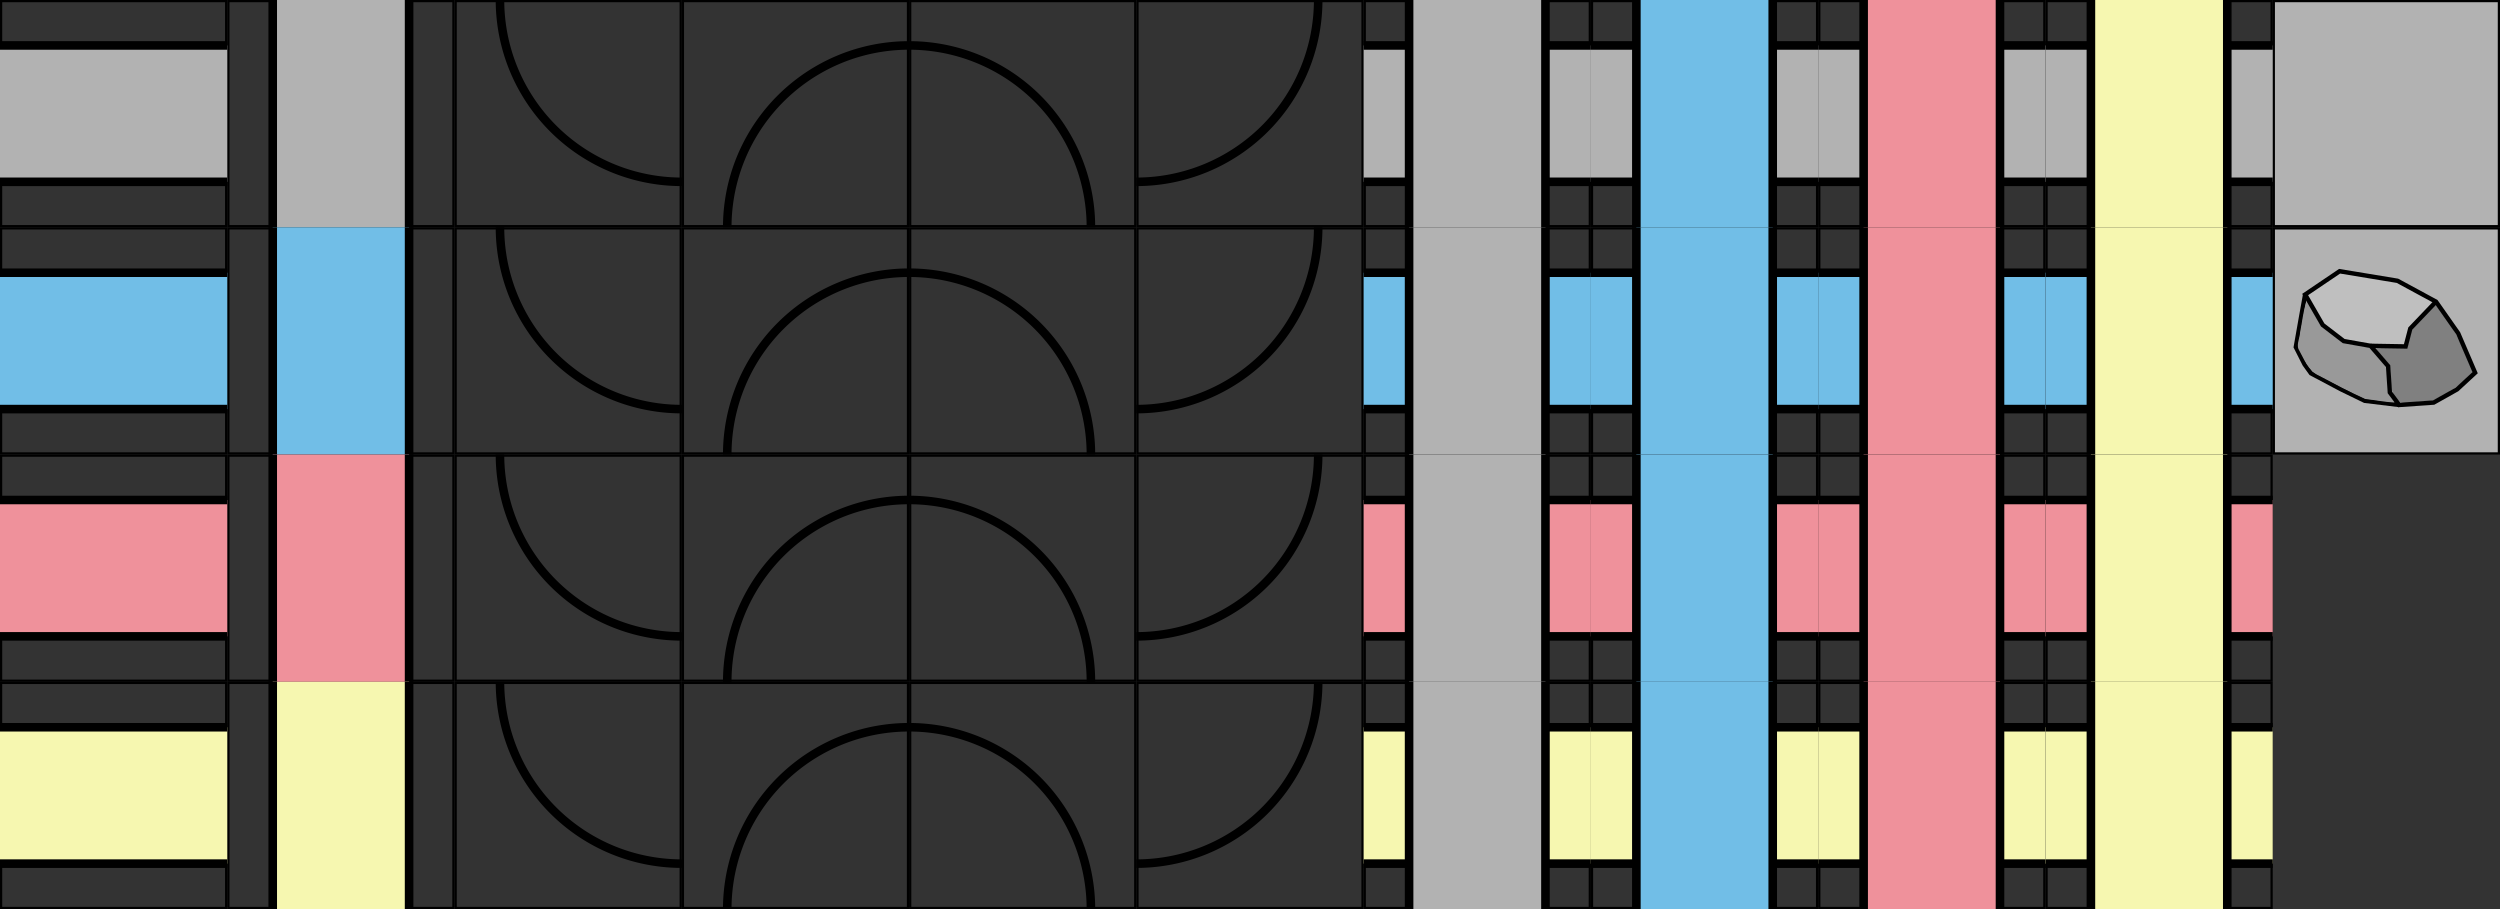 <?xml version="1.0" encoding="UTF-8" standalone="no"?>
<svg
   xmlns:dc="http://purl.org/dc/elements/1.1/"
   xmlns:cc="http://creativecommons.org/ns#"
   xmlns:rdf="http://www.w3.org/1999/02/22-rdf-syntax-ns#"
   xmlns:svg="http://www.w3.org/2000/svg"
   xmlns="http://www.w3.org/2000/svg"
   xmlns:sodipodi="http://sodipodi.sourceforge.net/DTD/sodipodi-0.dtd"
   xmlns:inkscape="http://www.inkscape.org/namespaces/inkscape"
   width="572mm"
   height="208mm"
   viewBox="0 0 572 208"
   version="1.1"
   id="svg1147"
   inkscape:version="1.0.2 (e86c870879, 2021-01-15, custom)"
   sodipodi:docname="sheet_v3.svg"
   inkscape:export-filename="C:\Users\PC-AUREL\Documents\OTHER\diverese Programmfiles\Solar2D\pipe_game\inkscape\sheet_v3.png"
   inkscape:export-xdpi="50.799999"
   inkscape:export-ydpi="50.799999">
  <rect x="0" y="0" width="572" height="208" fill="#333333" stroke="none"/>
  <defs
     id="defs1141">
    <inkscape:path-effect
       effect="powerstroke"
       id="path-effect1219"
       is_visible="true"
       lpeversion="1"
       offset_points="0,0.132"
       sort_points="true"
       interpolator_type="CubicBezierJohan"
       interpolator_beta="0.2"
       start_linecap_type="zerowidth"
       linejoin_type="extrp_arc"
       miter_limit="4"
       scale_width="1"
       end_linecap_type="zerowidth" />
    <inkscape:path-effect
       effect="skeletal"
       id="path-effect1215"
       is_visible="true"
       lpeversion="1"
       pattern="M 0,5 C 0,2.24 2.24,0 5,0 7.76,0 10,2.24 10,5 10,7.76 7.76,10 5,10 2.24,10 0,7.76 0,5 Z"
       copytype="single_stretched"
       prop_scale="1"
       scale_y_rel="false"
       spacing="0"
       normal_offset="0"
       tang_offset="0"
       prop_units="false"
       vertical_pattern="false"
       hide_knot="false"
       fuse_tolerance="0" />
    <inkscape:path-effect
       effect="skeletal"
       id="path-effect1211"
       is_visible="true"
       lpeversion="1"
       pattern="M 0,5 C 0,2.24 2.24,0 5,0 7.76,0 10,2.24 10,5 10,7.76 7.76,10 5,10 2.24,10 0,7.76 0,5 Z"
       copytype="single_stretched"
       prop_scale="1"
       scale_y_rel="false"
       spacing="0"
       normal_offset="0"
       tang_offset="0"
       prop_units="false"
       vertical_pattern="false"
       hide_knot="false"
       fuse_tolerance="0" />
    <inkscape:path-effect
       effect="skeletal"
       id="path-effect1207"
       is_visible="true"
       lpeversion="1"
       pattern="M 0,5 C 0,2.24 2.24,0 5,0 7.76,0 10,2.24 10,5 10,7.76 7.76,10 5,10 2.24,10 0,7.76 0,5 Z"
       copytype="single_stretched"
       prop_scale="1"
       scale_y_rel="false"
       spacing="0"
       normal_offset="0"
       tang_offset="0"
       prop_units="false"
       vertical_pattern="false"
       hide_knot="false"
       fuse_tolerance="0" />
    <inkscape:path-effect
       effect="bspline"
       id="path-effect379"
       is_visible="true"
       lpeversion="1"
       weight="33.333"
       steps="2"
       helper_size="0"
       apply_no_weight="true"
       apply_with_weight="true"
       only_selected="false" />
    <inkscape:path-effect
       effect="bspline"
       id="path-effect356"
       is_visible="true"
       lpeversion="1"
       weight="33.333"
       steps="2"
       helper_size="0"
       apply_no_weight="true"
       apply_with_weight="true"
       only_selected="false" />
    <inkscape:path-effect
       effect="skeletal"
       id="path-effect5046"
       is_visible="true"
       lpeversion="1"
       pattern="M 0,5 C 0,2.24 2.24,0 5,0 7.76,0 10,2.24 10,5 10,7.76 7.76,10 5,10 2.24,10 0,7.76 0,5 Z"
       copytype="single_stretched"
       prop_scale="1"
       scale_y_rel="false"
       spacing="0"
       normal_offset="0"
       tang_offset="0"
       prop_units="false"
       vertical_pattern="false"
       hide_knot="false"
       fuse_tolerance="0" />
    <inkscape:path-effect
       effect="skeletal"
       id="path-effect5042"
       is_visible="true"
       lpeversion="1"
       pattern="M 0,5 C 0,2.24 2.24,0 5,0 7.76,0 10,2.24 10,5 10,7.76 7.76,10 5,10 2.24,10 0,7.76 0,5 Z"
       copytype="single_stretched"
       prop_scale="1"
       scale_y_rel="false"
       spacing="0"
       normal_offset="0"
       tang_offset="0"
       prop_units="false"
       vertical_pattern="false"
       hide_knot="false"
       fuse_tolerance="0" />
    <inkscape:path-effect
       effect="skeletal"
       id="path-effect5038"
       is_visible="true"
       lpeversion="1"
       pattern="M 0,5 C 0,2.24 2.24,0 5,0 7.76,0 10,2.24 10,5 10,7.76 7.76,10 5,10 2.24,10 0,7.76 0,5 Z"
       copytype="single_stretched"
       prop_scale="1"
       scale_y_rel="false"
       spacing="0"
       normal_offset="0"
       tang_offset="0"
       prop_units="false"
       vertical_pattern="false"
       hide_knot="false"
       fuse_tolerance="0" />
    <inkscape:path-effect
       effect="skeletal"
       id="path-effect5034"
       is_visible="true"
       lpeversion="1"
       pattern="M 0,5 C 0,2.24 2.24,0 5,0 7.76,0 10,2.24 10,5 10,7.76 7.76,10 5,10 2.24,10 0,7.76 0,5 Z"
       copytype="single_stretched"
       prop_scale="1"
       scale_y_rel="false"
       spacing="0"
       normal_offset="0"
       tang_offset="0"
       prop_units="false"
       vertical_pattern="false"
       hide_knot="false"
       fuse_tolerance="0" />
  </defs>
  <sodipodi:namedview
     id="base"
     pagecolor="#ffffff"
     bordercolor="#666666"
     borderopacity="1.0"
     inkscape:pageopacity="0.0"
     inkscape:pageshadow="2"
     inkscape:zoom="0.24748737"
     inkscape:cx="1165.8413"
     inkscape:cy="465.37832"
     inkscape:document-units="mm"
     inkscape:current-layer="layer2"
     inkscape:document-rotation="0"
     showgrid="false"
     inkscape:window-width="1280"
     inkscape:window-height="658"
     inkscape:window-x="-6"
     inkscape:window-y="-6"
     inkscape:window-maximized="1">
    <inkscape:grid
       type="xygrid"
       id="grid1149" />
  </sodipodi:namedview>
  <g
     inkscape:groupmode="layer"
     id="layer2"
     inkscape:label="muster">
    <rect
       style="display:inline;fill:none;fill-opacity:1;stroke:#000000;stroke-width:0.509;stroke-linecap:square;stroke-miterlimit:4;stroke-dasharray:none;stroke-opacity:1;paint-order:fill markers stroke"
       id="rect1090-8-5"
       width="51.491"
       height="51.491"
       x="0.254"
       y="0.254" />
    <rect
       style="display:inline;fill:none;fill-opacity:1;stroke:#000000;stroke-width:0.509;stroke-linecap:square;stroke-miterlimit:4;stroke-dasharray:none;stroke-opacity:1;paint-order:fill markers stroke"
       id="rect1090-8-5-2"
       width="51.491"
       height="51.491"
       x="52.254"
       y="0.254" />
    <rect
       style="display:inline;fill:none;fill-opacity:1;stroke:#000000;stroke-width:0.509;stroke-linecap:square;stroke-miterlimit:4;stroke-dasharray:none;stroke-opacity:1;paint-order:fill markers stroke"
       id="rect1090-8-5-3"
       width="51.491"
       height="51.491"
       x="104.254"
       y="0.254" />
    <rect
       style="display:inline;fill:none;fill-opacity:1;stroke:#000000;stroke-width:0.509;stroke-linecap:square;stroke-miterlimit:4;stroke-dasharray:none;stroke-opacity:1;paint-order:fill markers stroke"
       id="rect1090-8-5-36"
       width="51.491"
       height="51.491"
       x="208.254"
       y="0.254" />
    <rect
       style="display:inline;fill:none;fill-opacity:1;stroke:#000000;stroke-width:0.509;stroke-linecap:square;stroke-miterlimit:4;stroke-dasharray:none;stroke-opacity:1;paint-order:fill markers stroke"
       id="rect1090-8-5-7"
       width="51.491"
       height="51.491"
       x="156.254"
       y="0.254" />
    <rect
       style="display:inline;fill:none;fill-opacity:1;stroke:#000000;stroke-width:0.509;stroke-linecap:square;stroke-miterlimit:4;stroke-dasharray:none;stroke-opacity:1;paint-order:fill markers stroke"
       id="rect1090-8-5-9"
       width="51.491"
       height="51.491"
       x="260.254"
       y="0.254" />
    <rect
       style="display:inline;fill:none;fill-opacity:1;stroke:#000000;stroke-width:0.509;stroke-linecap:square;stroke-miterlimit:4;stroke-dasharray:none;stroke-opacity:1;paint-order:fill markers stroke"
       id="rect1090-8-5-31"
       width="51.491"
       height="51.491"
       x="312.254"
       y="0.254" />
    <rect
       style="display:inline;fill:none;fill-opacity:1;stroke:#000000;stroke-width:0.509;stroke-linecap:square;stroke-miterlimit:4;stroke-dasharray:none;stroke-opacity:1;paint-order:fill markers stroke"
       id="rect1090-8-5-98"
       width="51.491"
       height="51.491"
       x="364.254"
       y="0.254" />
    <rect
       style="display:inline;fill:none;fill-opacity:1;stroke:#000000;stroke-width:0.509;stroke-linecap:square;stroke-miterlimit:4;stroke-dasharray:none;stroke-opacity:1;paint-order:fill markers stroke"
       id="rect1090-8-5-78"
       width="51.491"
       height="51.491"
       x="416.254"
       y="0.254" />
    <rect
       style="display:inline;fill:none;fill-opacity:1;stroke:#000000;stroke-width:0.509;stroke-linecap:square;stroke-miterlimit:4;stroke-dasharray:none;stroke-opacity:1;paint-order:fill markers stroke"
       id="rect1090-8-5-6"
       width="51.491"
       height="51.491"
       x="468.254"
       y="0.254" />
    <rect
       style="display:inline;fill:none;fill-opacity:1;stroke:#000000;stroke-width:0.509;stroke-linecap:square;stroke-miterlimit:4;stroke-dasharray:none;stroke-opacity:1;paint-order:fill markers stroke"
       id="rect1090-8-5-29"
       width="51.491"
       height="51.491"
       x="0.254"
       y="52.254" />
    <rect
       style="display:inline;fill:none;fill-opacity:1;stroke:#000000;stroke-width:0.509;stroke-linecap:square;stroke-miterlimit:4;stroke-dasharray:none;stroke-opacity:1;paint-order:fill markers stroke"
       id="rect1090-8-5-2-4"
       width="51.491"
       height="51.491"
       x="52.254"
       y="52.254" />
    <rect
       style="display:inline;fill:none;fill-opacity:1;stroke:#000000;stroke-width:0.509;stroke-linecap:square;stroke-miterlimit:4;stroke-dasharray:none;stroke-opacity:1;paint-order:fill markers stroke"
       id="rect1090-8-5-3-3"
       width="51.491"
       height="51.491"
       x="104.254"
       y="52.254" />
    <rect
       style="display:inline;fill:none;fill-opacity:1;stroke:#000000;stroke-width:0.509;stroke-linecap:square;stroke-miterlimit:4;stroke-dasharray:none;stroke-opacity:1;paint-order:fill markers stroke"
       id="rect1090-8-5-36-1"
       width="51.491"
       height="51.491"
       x="208.254"
       y="52.254" />
    <rect
       style="display:inline;fill:none;fill-opacity:1;stroke:#000000;stroke-width:0.509;stroke-linecap:square;stroke-miterlimit:4;stroke-dasharray:none;stroke-opacity:1;paint-order:fill markers stroke"
       id="rect1090-8-5-7-9"
       width="51.491"
       height="51.491"
       x="156.254"
       y="52.254" />
    <rect
       style="display:inline;fill:none;fill-opacity:1;stroke:#000000;stroke-width:0.509;stroke-linecap:square;stroke-miterlimit:4;stroke-dasharray:none;stroke-opacity:1;paint-order:fill markers stroke"
       id="rect1090-8-5-9-0"
       width="51.491"
       height="51.491"
       x="260.254"
       y="52.254" />
    <rect
       style="display:inline;fill:none;fill-opacity:1;stroke:#000000;stroke-width:0.509;stroke-linecap:square;stroke-miterlimit:4;stroke-dasharray:none;stroke-opacity:1;paint-order:fill markers stroke"
       id="rect1090-8-5-31-1"
       width="51.491"
       height="51.491"
       x="312.254"
       y="52.254" />
    <rect
       style="display:inline;fill:none;fill-opacity:1;stroke:#000000;stroke-width:0.509;stroke-linecap:square;stroke-miterlimit:4;stroke-dasharray:none;stroke-opacity:1;paint-order:fill markers stroke"
       id="rect1090-8-5-98-5"
       width="51.491"
       height="51.491"
       x="364.254"
       y="52.254" />
    <rect
       style="display:inline;fill:none;fill-opacity:1;stroke:#000000;stroke-width:0.509;stroke-linecap:square;stroke-miterlimit:4;stroke-dasharray:none;stroke-opacity:1;paint-order:fill markers stroke"
       id="rect1090-8-5-78-7"
       width="51.491"
       height="51.491"
       x="416.254"
       y="52.254" />
    <rect
       style="display:inline;fill:none;fill-opacity:1;stroke:#000000;stroke-width:0.509;stroke-linecap:square;stroke-miterlimit:4;stroke-dasharray:none;stroke-opacity:1;paint-order:fill markers stroke"
       id="rect1090-8-5-6-0"
       width="51.491"
       height="51.491"
       x="468.254"
       y="52.254" />
    <rect
       style="display:inline;fill:none;fill-opacity:1;stroke:#000000;stroke-width:0.509;stroke-linecap:square;stroke-miterlimit:4;stroke-dasharray:none;stroke-opacity:1;paint-order:fill markers stroke"
       id="rect1090-8-5-66"
       width="51.491"
       height="51.491"
       x="0.254"
       y="104.254" />
    <rect
       style="display:inline;fill:none;fill-opacity:1;stroke:#000000;stroke-width:0.509;stroke-linecap:square;stroke-miterlimit:4;stroke-dasharray:none;stroke-opacity:1;paint-order:fill markers stroke"
       id="rect1090-8-5-2-0"
       width="51.491"
       height="51.491"
       x="52.254"
       y="104.254" />
    <rect
       style="display:inline;fill:none;fill-opacity:1;stroke:#000000;stroke-width:0.509;stroke-linecap:square;stroke-miterlimit:4;stroke-dasharray:none;stroke-opacity:1;paint-order:fill markers stroke"
       id="rect1090-8-5-3-9"
       width="51.491"
       height="51.491"
       x="104.254"
       y="104.254" />
    <rect
       style="display:inline;fill:none;fill-opacity:1;stroke:#000000;stroke-width:0.509;stroke-linecap:square;stroke-miterlimit:4;stroke-dasharray:none;stroke-opacity:1;paint-order:fill markers stroke"
       id="rect1090-8-5-36-7"
       width="51.491"
       height="51.491"
       x="208.254"
       y="104.254" />
    <rect
       style="display:inline;fill:none;fill-opacity:1;stroke:#000000;stroke-width:0.509;stroke-linecap:square;stroke-miterlimit:4;stroke-dasharray:none;stroke-opacity:1;paint-order:fill markers stroke"
       id="rect1090-8-5-7-5"
       width="51.491"
       height="51.491"
       x="156.254"
       y="104.254" />
    <rect
       style="display:inline;fill:none;fill-opacity:1;stroke:#000000;stroke-width:0.509;stroke-linecap:square;stroke-miterlimit:4;stroke-dasharray:none;stroke-opacity:1;paint-order:fill markers stroke"
       id="rect1090-8-5-9-3"
       width="51.491"
       height="51.491"
       x="260.254"
       y="104.254" />
    <rect
       style="display:inline;fill:none;fill-opacity:1;stroke:#000000;stroke-width:0.509;stroke-linecap:square;stroke-miterlimit:4;stroke-dasharray:none;stroke-opacity:1;paint-order:fill markers stroke"
       id="rect1090-8-5-31-6"
       width="51.491"
       height="51.491"
       x="312.254"
       y="104.254" />
    <rect
       style="display:inline;fill:none;fill-opacity:1;stroke:#000000;stroke-width:0.509;stroke-linecap:square;stroke-miterlimit:4;stroke-dasharray:none;stroke-opacity:1;paint-order:fill markers stroke"
       id="rect1090-8-5-98-4"
       width="51.491"
       height="51.491"
       x="364.254"
       y="104.254" />
    <rect
       style="display:inline;fill:none;fill-opacity:1;stroke:#000000;stroke-width:0.509;stroke-linecap:square;stroke-miterlimit:4;stroke-dasharray:none;stroke-opacity:1;paint-order:fill markers stroke"
       id="rect1090-8-5-78-2"
       width="51.491"
       height="51.491"
       x="416.254"
       y="104.254" />
    <rect
       style="display:inline;fill:none;fill-opacity:1;stroke:#000000;stroke-width:0.509;stroke-linecap:square;stroke-miterlimit:4;stroke-dasharray:none;stroke-opacity:1;paint-order:fill markers stroke"
       id="rect1090-8-5-6-1"
       width="51.491"
       height="51.491"
       x="468.254"
       y="104.254" />
    <rect
       style="display:inline;fill:none;fill-opacity:1;stroke:#000000;stroke-width:0.509;stroke-linecap:square;stroke-miterlimit:4;stroke-dasharray:none;stroke-opacity:1;paint-order:fill markers stroke"
       id="rect1090-8-5-29-3"
       width="51.491"
       height="51.491"
       x="0.254"
       y="156.254" />
    <rect
       style="display:inline;fill:none;fill-opacity:1;stroke:#000000;stroke-width:0.509;stroke-linecap:square;stroke-miterlimit:4;stroke-dasharray:none;stroke-opacity:1;paint-order:fill markers stroke"
       id="rect1090-8-5-2-4-4"
       width="51.491"
       height="51.491"
       x="52.254"
       y="156.254" />
    <rect
       style="display:inline;fill:none;fill-opacity:1;stroke:#000000;stroke-width:0.509;stroke-linecap:square;stroke-miterlimit:4;stroke-dasharray:none;stroke-opacity:1;paint-order:fill markers stroke"
       id="rect1090-8-5-3-3-2"
       width="51.491"
       height="51.491"
       x="104.254"
       y="156.254" />
    <rect
       style="display:inline;fill:none;fill-opacity:1;stroke:#000000;stroke-width:0.509;stroke-linecap:square;stroke-miterlimit:4;stroke-dasharray:none;stroke-opacity:1;paint-order:fill markers stroke"
       id="rect1090-8-5-36-1-6"
       width="51.491"
       height="51.491"
       x="208.254"
       y="156.254" />
    <rect
       style="display:inline;fill:none;fill-opacity:1;stroke:#000000;stroke-width:0.509;stroke-linecap:square;stroke-miterlimit:4;stroke-dasharray:none;stroke-opacity:1;paint-order:fill markers stroke"
       id="rect1090-8-5-7-9-1"
       width="51.491"
       height="51.491"
       x="156.254"
       y="156.254" />
    <rect
       style="display:inline;fill:none;fill-opacity:1;stroke:#000000;stroke-width:0.509;stroke-linecap:square;stroke-miterlimit:4;stroke-dasharray:none;stroke-opacity:1;paint-order:fill markers stroke"
       id="rect1090-8-5-9-0-8"
       width="51.491"
       height="51.491"
       x="260.254"
       y="156.254" />
    <rect
       style="display:inline;fill:none;fill-opacity:1;stroke:#000000;stroke-width:0.509;stroke-linecap:square;stroke-miterlimit:4;stroke-dasharray:none;stroke-opacity:1;paint-order:fill markers stroke"
       id="rect1090-8-5-31-1-0"
       width="51.491"
       height="51.491"
       x="312.254"
       y="156.254" />
    <rect
       style="display:inline;fill:none;fill-opacity:1;stroke:#000000;stroke-width:0.509;stroke-linecap:square;stroke-miterlimit:4;stroke-dasharray:none;stroke-opacity:1;paint-order:fill markers stroke"
       id="rect1090-8-5-98-5-5"
       width="51.491"
       height="51.491"
       x="364.254"
       y="156.254" />
    <rect
       style="display:inline;fill:none;fill-opacity:1;stroke:#000000;stroke-width:0.509;stroke-linecap:square;stroke-miterlimit:4;stroke-dasharray:none;stroke-opacity:1;paint-order:fill markers stroke"
       id="rect1090-8-5-78-7-0"
       width="51.491"
       height="51.491"
       x="416.254"
       y="156.254" />
    <rect
       style="display:inline;fill:none;fill-opacity:1;stroke:#000000;stroke-width:0.509;stroke-linecap:square;stroke-miterlimit:4;stroke-dasharray:none;stroke-opacity:1;paint-order:fill markers stroke"
       id="rect1090-8-5-6-0-8"
       width="51.491"
       height="51.491"
       x="468.254"
       y="156.254" />
  </g>
  <g
     inkscape:groupmode="layer"
     id="layer3"
     inkscape:label="fill"
     style="display:inline">
    <rect
       style="fill:#b2b2b2;fill-opacity:1;stroke:none;stroke-width:1.965;stroke-linejoin:round;stroke-miterlimit:4;stroke-dasharray:none"
       id="rect1724"
       width="52"
       height="31.2"
       x="0"
       y="10.4" />
  </g>
  <g
     inkscape:label="Lines"
     inkscape:groupmode="layer"
     id="layer1"
     style="display:inline">
    <rect
       style="display:inline;fill:#b2b2b2;fill-opacity:1;stroke:none;stroke-width:1.965;stroke-linejoin:round;stroke-miterlimit:4;stroke-dasharray:none"
       id="rect1724-16"
       width="52"
       height="31.2"
       x="0"
       y="-93.6"
       transform="rotate(90)" />
    <rect
       style="display:inline;fill:#ab984a;fill-opacity:0;stroke:none;stroke-width:0.983;stroke-linejoin:round;stroke-miterlimit:4;stroke-dasharray:none"
       id="rect1151-6"
       width="52"
       height="52"
       x="3.8146973e-06"
       y="-104"
       transform="rotate(90)" />
    <path
       style="display:inline;fill:none;stroke:#000000;stroke-width:1.965;stroke-linecap:butt;stroke-linejoin:miter;stroke-miterlimit:4;stroke-dasharray:none;stroke-opacity:1"
       d="m 93.6,1.1162109e-5 c 0,52 0,52 0,52"
       id="path1716-09" />
    <path
       style="display:inline;fill:none;stroke:#000000;stroke-width:1.965;stroke-linecap:butt;stroke-linejoin:miter;stroke-miterlimit:4;stroke-dasharray:none;stroke-opacity:1"
       d="M 62.4,8.1621094e-6 V 52"
       id="path1720-43" />
    <rect
       style="fill:#ab984a;fill-opacity:0;stroke:none;stroke-width:0.983;stroke-linejoin:round;stroke-miterlimit:4;stroke-dasharray:none"
       id="rect1151"
       width="52"
       height="52"
       x="0"
       y="0" />
    <path
       style="fill:none;stroke:#000000;stroke-width:1.965;stroke-linecap:butt;stroke-linejoin:miter;stroke-miterlimit:4;stroke-dasharray:none;stroke-opacity:1"
       d="M 7.6382976e-6,10.4 C 52,10.4 52,10.4 52,10.4"
       id="path1716" />
    <path
       style="fill:none;stroke:#000000;stroke-width:1.965;stroke-linecap:butt;stroke-linejoin:miter;stroke-miterlimit:4;stroke-dasharray:none;stroke-opacity:1"
       d="M 7.6382976e-6,41.6 H 52"
       id="path1720" />
    <rect
       style="fill:#666666;stroke:#000000;stroke-width:3;stroke-linecap:square;paint-order:fill markers stroke"
       id="rect1088"
       height="52.917"
       x="793.75"
       y="0"
       width="0" />
    <rect
       style="fill:#b2b2b2;fill-opacity:1;stroke:#000000;stroke-width:0.505;stroke-linecap:square;stroke-miterlimit:4;stroke-dasharray:none;stroke-opacity:1;paint-order:fill markers stroke"
       id="rect1090"
       width="51.495"
       height="51.495"
       x="520.252"
       y="0.252" />
    <rect
       style="display:inline;fill:#b2b2b2;fill-opacity:1;stroke:#000000;stroke-width:0.509;stroke-linecap:square;stroke-miterlimit:4;stroke-dasharray:none;stroke-opacity:1;paint-order:fill markers stroke"
       id="rect1090-8"
       width="51.491"
       height="51.491"
       x="520.254"
       y="52.254" />
    <path
       style="fill:none;stroke:#000000;stroke-width:1.011;stroke-linecap:butt;stroke-linejoin:miter;stroke-miterlimit:4;stroke-dasharray:none;stroke-opacity:1"
       d="m 527.421,67.385 -0.935,5.19 -1.203,6.829 2.005,3.961 1.47,2.049 6.949,3.688 5.345,2.595 7.884,0.956"
       id="path1114" />
    <path
       style="fill:#808080;fill-opacity:1;stroke-width:0.714;stroke-miterlimit:4;stroke-dasharray:none;paint-order:fill markers stroke"
       d="m 554.501,72.561 c -0.877,1.117 -2.249,1.959 -2.817,3.25 -0.309,1.261 -0.619,2.523 -0.928,3.784 -2.356,0.076 -4.776,-0.153 -7.1,0.152 0.375,1.01 1.438,1.782 2.08,2.682 1.026,0.779 1.24,1.887 1.163,3.112 0.119,2.018 0.003,4.31 1.563,5.854 0.943,1.298 2.796,0.558 4.122,0.622 1.85,-0.296 3.934,0.177 5.499,-1.065 2.684,-1.362 5.155,-3.106 7.232,-5.294 1.133,-0.757 -0.399,-2.04 -0.541,-3.026 -1.411,-3.431 -2.915,-6.857 -5.221,-9.798 -0.814,-0.982 -1.398,-2.367 -2.357,-3.095 -0.898,0.941 -1.796,1.882 -2.694,2.823 z"
       id="path1126" />
    <path
       style="fill:#999999;fill-opacity:1;stroke-width:0.714;stroke-miterlimit:4;stroke-dasharray:none;paint-order:fill markers stroke"
       d="m 527.65,69.147 c -0.704,2.213 -0.919,4.631 -1.392,6.927 -0.052,1.233 -0.79,2.568 -0.392,3.737 1.273,2.227 2.188,5.026 4.728,6.141 3.496,1.836 6.995,3.73 10.591,5.33 2.197,0.237 4.399,0.706 6.595,0.812 0.136,-0.617 -0.787,-1.16 -1.027,-1.727 -0.799,-1.101 -0.311,-2.66 -0.566,-3.963 -0.052,-1.313 -0.165,-2.704 -1.205,-3.65 -0.986,-1.11 -1.869,-2.471 -3.043,-3.313 -1.982,-0.414 -4.064,-0.599 -5.985,-1.15 -1.643,-1.379 -3.585,-2.497 -5.04,-4.041 -1.075,-1.677 -1.832,-3.653 -3.182,-5.115 z"
       id="path1128" />
    <path
       style="fill:#bfbfbf;fill-opacity:1;stroke-width:0.714;stroke-miterlimit:4;stroke-dasharray:none;paint-order:fill markers stroke"
       d="m 535.356,62.479 c -2.44,1.656 -4.88,3.313 -7.32,4.969 0.844,2.038 2.254,3.992 3.315,5.998 0.921,1.456 2.667,2.185 3.925,3.344 1.25,1.34 3.183,1.182 4.85,1.55 3.262,0.464 6.563,0.475 9.85,0.574 0.714,-1.671 0.767,-3.841 2.303,-5.131 1.368,-1.559 3.026,-2.941 4.17,-4.661 -2.504,-1.687 -5.339,-2.969 -7.977,-4.482 -4.368,-0.722 -8.747,-1.513 -13.116,-2.161 z"
       id="path1130" />
    <path
       style="fill:none;stroke:#000000;stroke-width:1.011;stroke-linecap:butt;stroke-linejoin:miter;stroke-miterlimit:4;stroke-dasharray:none;stroke-opacity:1"
       d="m 527.421,67.385 7.884,-5.327 13.23,2.185 8.82,4.78 5.078,7.239 3.875,9.014 -4.143,3.824 -5.345,3.005 -7.884,0.546 -2.138,-2.868 -0.401,-6.009 -4.009,-4.644 -6.147,-1.093 -4.811,-3.688 z"
       id="path1112" />
    <path
       style="fill:none;stroke:#000000;stroke-width:1.011;stroke-linecap:butt;stroke-linejoin:miter;stroke-miterlimit:4;stroke-dasharray:none;stroke-opacity:1"
       d="m 542.389,79.13 8.018,0.137 1.069,-4.097 5.88,-6.146"
       id="path1118" />
    <circle
       style="fill:none;stroke:#b2b2b2;stroke-width:30.5;stroke-miterlimit:4;stroke-dasharray:none;stroke-opacity:1;paint-order:fill markers stroke"
       id="path1249"
       sodipodi:type="arc"
       sodipodi:cx="0.00049591064"
       sodipodi:cy="-155.99649"
       sodipodi:rx="26"
       sodipodi:ry="26"
       sodipodi:start="0"
       sodipodi:end="1.5707963"
       sodipodi:open="true"
       sodipodi:arc-type="arc"
       d="m 26,-155.996 a 26,26 0 0 1 -26,26"
       transform="rotate(90)" />
    <path
       style="fill:none;stroke:#000000;stroke-width:1.956;stroke-miterlimit:4;stroke-dasharray:none;paint-order:fill markers stroke"
       id="path1245"
       sodipodi:type="arc"
       sodipodi:cx="-1.3044965e-32"
       sodipodi:cy="-155.99699"
       sodipodi:rx="41.601986"
       sodipodi:ry="41.601986"
       sodipodi:start="0"
       sodipodi:end="1.5707963"
       sodipodi:arc-type="arc"
       d="M 41.602,-155.997 A 41.602,41.602 0 0 1 0,-114.395"
       sodipodi:open="true"
       transform="rotate(90)" />
    <circle
       style="fill:none;stroke:#000000;stroke-width:1.965;stroke-miterlimit:4;stroke-dasharray:none;paint-order:fill markers stroke"
       id="path1247"
       sodipodi:type="arc"
       sodipodi:cx="0.00049591064"
       sodipodi:cy="-155.99651"
       sodipodi:rx="10.4"
       sodipodi:ry="10.4"
       sodipodi:start="0"
       sodipodi:end="1.5707963"
       sodipodi:open="true"
       sodipodi:arc-type="arc"
       d="m 10.4,-155.997 a 10.4,10.4 0 0 1 -10.4,10.4"
       transform="rotate(90)" />
    <circle
       style="display:inline;fill:none;stroke:#b2b2b2;stroke-width:30.5;stroke-miterlimit:4;stroke-dasharray:none;stroke-opacity:1;paint-order:fill markers stroke"
       id="path1249-8"
       sodipodi:type="arc"
       sodipodi:cx="-207.99651"
       sodipodi:cy="-51.996498"
       sodipodi:rx="26"
       sodipodi:ry="26"
       sodipodi:start="0"
       sodipodi:end="1.5707963"
       sodipodi:open="true"
       sodipodi:arc-type="arc"
       transform="scale(-1)"
       d="m -181.997,-51.996 a 26,26 0 0 1 -26,26" />
    <path
       style="display:inline;fill:none;stroke:#000000;stroke-width:1.956;stroke-miterlimit:4;stroke-dasharray:none;paint-order:fill markers stroke"
       id="path1245-2"
       sodipodi:type="arc"
       sodipodi:cx="-207.99699"
       sodipodi:cy="-51.997002"
       sodipodi:rx="41.601986"
       sodipodi:ry="41.601986"
       sodipodi:start="0"
       sodipodi:end="1.5707963"
       sodipodi:arc-type="arc"
       sodipodi:open="true"
       transform="scale(-1)"
       d="m -166.395,-51.997 a 41.602,41.602 0 0 1 -41.602,41.602" />
    <circle
       style="display:inline;fill:none;stroke:#000000;stroke-width:1.965;stroke-miterlimit:4;stroke-dasharray:none;paint-order:fill markers stroke"
       id="path1247-0"
       sodipodi:type="arc"
       sodipodi:cx="-207.99651"
       sodipodi:cy="-51.996513"
       sodipodi:rx="10.4"
       sodipodi:ry="10.4"
       sodipodi:start="0"
       sodipodi:end="1.5707963"
       sodipodi:open="true"
       sodipodi:arc-type="arc"
       transform="scale(-1)"
       d="m -197.597,-51.997 a 10.4,10.4 0 0 1 -10.4,10.4" />
    <circle
       style="display:inline;fill:none;stroke:#b2b2b2;stroke-width:30.5;stroke-miterlimit:4;stroke-dasharray:none;stroke-opacity:1;paint-order:fill markers stroke"
       id="path1249-8-9"
       sodipodi:type="arc"
       sodipodi:cx="-51.996513"
       sodipodi:cy="208.0005"
       sodipodi:rx="26"
       sodipodi:ry="26"
       sodipodi:start="0"
       sodipodi:end="1.5707963"
       sodipodi:open="true"
       sodipodi:arc-type="arc"
       transform="rotate(-90)"
       d="m -25.997,208 a 26,26 0 0 1 -26,26" />
    <path
       style="display:inline;fill:none;stroke:#000000;stroke-width:1.956;stroke-miterlimit:4;stroke-dasharray:none;paint-order:fill markers stroke"
       id="path1245-2-9"
       sodipodi:type="arc"
       sodipodi:cx="-51.997002"
       sodipodi:cy="208"
       sodipodi:rx="41.601986"
       sodipodi:ry="41.601986"
       sodipodi:start="0"
       sodipodi:end="1.5707963"
       sodipodi:arc-type="arc"
       sodipodi:open="true"
       transform="rotate(-90)"
       d="m -10.395,208 a 41.602,41.602 0 0 1 -41.602,41.602" />
    <circle
       style="display:inline;fill:none;stroke:#000000;stroke-width:1.965;stroke-miterlimit:4;stroke-dasharray:none;paint-order:fill markers stroke"
       id="path1247-0-1"
       sodipodi:type="arc"
       sodipodi:cx="-51.996513"
       sodipodi:cy="208.00049"
       sodipodi:rx="10.4"
       sodipodi:ry="10.4"
       sodipodi:start="0"
       sodipodi:end="1.5707963"
       sodipodi:open="true"
       sodipodi:arc-type="arc"
       transform="rotate(-90)"
       d="m -41.597,208 a 10.4,10.4 0 0 1 -10.4,10.4" />
    <circle
       style="display:inline;fill:none;stroke:#b2b2b2;stroke-width:30.5;stroke-miterlimit:4;stroke-dasharray:none;stroke-opacity:1;paint-order:fill markers stroke"
       id="path1249-8-5"
       sodipodi:type="arc"
       sodipodi:cx="260.00049"
       sodipodi:cy="0.00050354004"
       sodipodi:rx="26"
       sodipodi:ry="26"
       sodipodi:start="0"
       sodipodi:end="1.5707963"
       sodipodi:open="true"
       sodipodi:arc-type="arc"
       d="m 286,5.0354004e-4 a 26,26 0 0 1 -26,26" />
    <path
       style="display:inline;fill:none;stroke:#000000;stroke-width:1.956;stroke-miterlimit:4;stroke-dasharray:none;paint-order:fill markers stroke"
       id="path1245-2-6"
       sodipodi:type="arc"
       sodipodi:cx="260"
       sodipodi:cy="7.1054274e-15"
       sodipodi:rx="41.601986"
       sodipodi:ry="41.601986"
       sodipodi:start="0"
       sodipodi:end="1.5707963"
       sodipodi:arc-type="arc"
       sodipodi:open="true"
       d="M 301.602,0 A 41.602,41.602 0 0 1 260,41.602" />
    <circle
       style="display:inline;fill:none;stroke:#000000;stroke-width:1.965;stroke-miterlimit:4;stroke-dasharray:none;paint-order:fill markers stroke"
       id="path1247-0-5"
       sodipodi:type="arc"
       sodipodi:cx="260.00049"
       sodipodi:cy="0.00048828125"
       sodipodi:rx="10.4"
       sodipodi:ry="10.4"
       sodipodi:start="0"
       sodipodi:end="1.5707963"
       sodipodi:open="true"
       sodipodi:arc-type="arc"
       d="M 270.4,4.8828125e-4 A 10.4,10.4 0 0 1 260,10.4" />
    <rect
       style="display:inline;fill:#b2b2b2;fill-opacity:1;stroke:none;stroke-width:1.965;stroke-linejoin:round;stroke-miterlimit:4;stroke-dasharray:none"
       id="rect1724-6"
       width="52"
       height="31.2"
       x="312"
       y="10.4" />
    <rect
       style="display:inline;fill:#ab984a;fill-opacity:0;stroke:none;stroke-width:0.983;stroke-linejoin:round;stroke-miterlimit:4;stroke-dasharray:none"
       id="rect1151-98"
       width="52"
       height="52"
       x="312"
       y="0" />
    <path
       style="display:inline;fill:none;stroke:#000000;stroke-width:1.965;stroke-linecap:butt;stroke-linejoin:miter;stroke-miterlimit:4;stroke-dasharray:none;stroke-opacity:1"
       d="m 312,10.4 c 52,0 52,0 52,0"
       id="path1716-1" />
    <path
       style="display:inline;fill:none;stroke:#000000;stroke-width:1.965;stroke-linecap:butt;stroke-linejoin:miter;stroke-miterlimit:4;stroke-dasharray:none;stroke-opacity:1"
       d="M 312,41.6 H 364"
       id="path1720-7" />
    <rect
       style="display:inline;fill:#b2b2b2;fill-opacity:1;stroke:none;stroke-width:1.965;stroke-linejoin:round;stroke-miterlimit:4;stroke-dasharray:none"
       id="rect1724-16-7"
       width="52"
       height="31.2"
       x="1.7763568e-15"
       y="-353.6"
       transform="rotate(90)" />
    <rect
       style="display:inline;fill:#ab984a;fill-opacity:0;stroke:none;stroke-width:0.983;stroke-linejoin:round;stroke-miterlimit:4;stroke-dasharray:none"
       id="rect1151-6-3"
       width="52"
       height="52"
       x="3.8146973e-06"
       y="-364"
       transform="rotate(90)" />
    <path
       style="display:inline;fill:none;stroke:#000000;stroke-width:1.965;stroke-linecap:butt;stroke-linejoin:miter;stroke-miterlimit:4;stroke-dasharray:none;stroke-opacity:1"
       d="m 353.6,9.3866577e-6 c 0,52 0,52 0,52"
       id="path1716-09-9" />
    <path
       style="display:inline;fill:none;stroke:#000000;stroke-width:1.965;stroke-linecap:butt;stroke-linejoin:miter;stroke-miterlimit:4;stroke-dasharray:none;stroke-opacity:1"
       d="M 322.4,6.3866577e-6 V 52"
       id="path1720-43-9" />
    <rect
       style="display:inline;fill:#b2b2b2;fill-opacity:1;stroke:none;stroke-width:1.965;stroke-linejoin:round;stroke-miterlimit:4;stroke-dasharray:none"
       id="rect1724-6-0"
       width="52"
       height="31.2"
       x="364"
       y="10.4" />
    <rect
       style="display:inline;fill:#ab984a;fill-opacity:0;stroke:none;stroke-width:0.983;stroke-linejoin:round;stroke-miterlimit:4;stroke-dasharray:none"
       id="rect1151-98-6"
       width="52"
       height="52"
       x="364"
       y="0" />
    <path
       style="display:inline;fill:none;stroke:#000000;stroke-width:1.965;stroke-linecap:butt;stroke-linejoin:miter;stroke-miterlimit:4;stroke-dasharray:none;stroke-opacity:1"
       d="m 364,10.4 c 52,0 52,0 52,0"
       id="path1716-1-9" />
    <path
       style="display:inline;fill:none;stroke:#000000;stroke-width:1.965;stroke-linecap:butt;stroke-linejoin:miter;stroke-miterlimit:4;stroke-dasharray:none;stroke-opacity:1"
       d="M 364,41.6 H 416"
       id="path1720-7-5" />
    <rect
       style="display:inline;fill:#71bee7;fill-opacity:1;stroke:none;stroke-width:1.965;stroke-linejoin:round;stroke-miterlimit:4;stroke-dasharray:none"
       id="rect1724-16-7-9"
       width="52"
       height="31.2"
       x="7.6293945e-06"
       y="-405.6"
       transform="rotate(90)" />
    <rect
       style="display:inline;fill:#ab984a;fill-opacity:0;stroke:none;stroke-width:0.983;stroke-linejoin:round;stroke-miterlimit:4;stroke-dasharray:none"
       id="rect1151-6-3-0"
       width="52"
       height="52"
       x="7.6293945e-06"
       y="-416"
       transform="rotate(90)" />
    <path
       style="display:inline;fill:none;stroke:#000000;stroke-width:1.965;stroke-linecap:butt;stroke-linejoin:miter;stroke-miterlimit:4;stroke-dasharray:none;stroke-opacity:1"
       d="m 405.6,1.2484863e-5 c 0,52 0,52 0,52"
       id="path1716-09-9-5" />
    <path
       style="display:inline;fill:none;stroke:#000000;stroke-width:1.965;stroke-linecap:butt;stroke-linejoin:miter;stroke-miterlimit:4;stroke-dasharray:none;stroke-opacity:1"
       d="M 374.4,9.4848633e-6 V 52"
       id="path1720-43-9-3" />
    <rect
       style="display:inline;fill:#b2b2b2;fill-opacity:1;stroke:none;stroke-width:1.965;stroke-linejoin:round;stroke-miterlimit:4;stroke-dasharray:none"
       id="rect1724-6-1"
       width="52"
       height="31.2"
       x="416"
       y="10.4" />
    <rect
       style="display:inline;fill:#ab984a;fill-opacity:0;stroke:none;stroke-width:0.983;stroke-linejoin:round;stroke-miterlimit:4;stroke-dasharray:none"
       id="rect1151-98-1"
       width="52"
       height="52"
       x="416"
       y="0" />
    <path
       style="display:inline;fill:none;stroke:#000000;stroke-width:1.965;stroke-linecap:butt;stroke-linejoin:miter;stroke-miterlimit:4;stroke-dasharray:none;stroke-opacity:1"
       d="m 416,10.4 c 52,0 52,0 52,0"
       id="path1716-1-3" />
    <path
       style="display:inline;fill:none;stroke:#000000;stroke-width:1.965;stroke-linecap:butt;stroke-linejoin:miter;stroke-miterlimit:4;stroke-dasharray:none;stroke-opacity:1"
       d="m 416,41.6 h 52"
       id="path1720-7-3" />
    <rect
       style="display:inline;fill:#ef919b;fill-opacity:1;stroke:none;stroke-width:1.965;stroke-linejoin:round;stroke-miterlimit:4;stroke-dasharray:none"
       id="rect1724-16-7-8"
       width="52"
       height="31.2"
       x="7.1525574e-07"
       y="-457.6"
       transform="rotate(90)" />
    <rect
       style="display:inline;fill:#ab984a;fill-opacity:0;stroke:none;stroke-width:0.983;stroke-linejoin:round;stroke-miterlimit:4;stroke-dasharray:none"
       id="rect1151-6-3-9"
       width="52"
       height="52"
       x="4.529953e-06"
       y="-468"
       transform="rotate(90)" />
    <path
       style="display:inline;fill:none;stroke:#000000;stroke-width:1.965;stroke-linecap:butt;stroke-linejoin:miter;stroke-miterlimit:4;stroke-dasharray:none;stroke-opacity:1"
       d="m 457.6,9.3937108e-6 c 0,52 0,52 0,52"
       id="path1716-09-9-4" />
    <path
       style="display:inline;fill:none;stroke:#000000;stroke-width:1.965;stroke-linecap:butt;stroke-linejoin:miter;stroke-miterlimit:4;stroke-dasharray:none;stroke-opacity:1"
       d="M 426.4,6.3937108e-6 V 52"
       id="path1720-43-9-35" />
    <rect
       style="display:inline;fill:#b2b2b2;fill-opacity:1;stroke:none;stroke-width:1.965;stroke-linejoin:round;stroke-miterlimit:4;stroke-dasharray:none"
       id="rect1724-6-2"
       width="52"
       height="31.2"
       x="468"
       y="10.4" />
    <rect
       style="display:inline;fill:#ab984a;fill-opacity:0;stroke:none;stroke-width:0.983;stroke-linejoin:round;stroke-miterlimit:4;stroke-dasharray:none"
       id="rect1151-98-0"
       width="52"
       height="52"
       x="468"
       y="0" />
    <path
       style="display:inline;fill:none;stroke:#000000;stroke-width:1.965;stroke-linecap:butt;stroke-linejoin:miter;stroke-miterlimit:4;stroke-dasharray:none;stroke-opacity:1"
       d="m 468,10.4 c 52,0 52,0 52,0"
       id="path1716-1-6" />
    <path
       style="display:inline;fill:none;stroke:#000000;stroke-width:1.965;stroke-linecap:butt;stroke-linejoin:miter;stroke-miterlimit:4;stroke-dasharray:none;stroke-opacity:1"
       d="M 468,41.6 H 520"
       id="path1720-7-7" />
    <rect
       style="display:inline;fill:#f6f7b0;fill-opacity:1;stroke:none;stroke-width:1.965;stroke-linejoin:round;stroke-miterlimit:4;stroke-dasharray:none"
       id="rect1724-16-7-5"
       width="52"
       height="31.2"
       x="0"
       y="-509.6"
       transform="rotate(90)" />
    <rect
       style="display:inline;fill:#ab984a;fill-opacity:0;stroke:none;stroke-width:0.983;stroke-linejoin:round;stroke-miterlimit:4;stroke-dasharray:none"
       id="rect1151-6-3-1"
       width="52"
       height="52"
       x="0"
       y="-520"
       transform="rotate(90)" />
    <path
       style="display:inline;fill:none;stroke:#000000;stroke-width:1.965;stroke-linecap:butt;stroke-linejoin:miter;stroke-miterlimit:4;stroke-dasharray:none;stroke-opacity:1"
       d="m 509.6,7.1958008e-6 c 0,52 0,52 0,52"
       id="path1716-09-9-6" />
    <path
       style="display:inline;fill:none;stroke:#000000;stroke-width:1.965;stroke-linecap:butt;stroke-linejoin:miter;stroke-miterlimit:4;stroke-dasharray:none;stroke-opacity:1"
       d="M 478.4,4.1958008e-6 V 52"
       id="path1720-43-9-2" />
    <rect
       style="display:inline;fill:#71bee7;fill-opacity:1;stroke:none;stroke-width:1.965;stroke-linejoin:round;stroke-miterlimit:4;stroke-dasharray:none"
       id="rect1724-7"
       width="52"
       height="31.2"
       x="-1.4210855e-14"
       y="62.4" />
    <rect
       style="display:inline;fill:#71bee7;fill-opacity:1;stroke:none;stroke-width:1.965;stroke-linejoin:round;stroke-miterlimit:4;stroke-dasharray:none"
       id="rect1724-16-3"
       width="52"
       height="31.2"
       x="52"
       y="-93.6"
       transform="rotate(90)" />
    <rect
       style="display:inline;fill:#ab984a;fill-opacity:0;stroke:none;stroke-width:0.983;stroke-linejoin:round;stroke-miterlimit:4;stroke-dasharray:none"
       id="rect1151-6-0"
       width="52"
       height="52"
       x="52"
       y="-104"
       transform="rotate(90)" />
    <path
       style="display:inline;fill:none;stroke:#000000;stroke-width:1.965;stroke-linecap:butt;stroke-linejoin:miter;stroke-miterlimit:4;stroke-dasharray:none;stroke-opacity:1"
       d="m 93.6,52 c 0,52 0,52 0,52"
       id="path1716-09-1" />
    <path
       style="display:inline;fill:none;stroke:#000000;stroke-width:1.965;stroke-linecap:butt;stroke-linejoin:miter;stroke-miterlimit:4;stroke-dasharray:none;stroke-opacity:1"
       d="m 62.4,52 v 52"
       id="path1720-43-1" />
    <rect
       style="display:inline;fill:#ab984a;fill-opacity:0;stroke:none;stroke-width:0.983;stroke-linejoin:round;stroke-miterlimit:4;stroke-dasharray:none"
       id="rect1151-8"
       width="52"
       height="52"
       x="-1.4210855e-14"
       y="52" />
    <path
       style="display:inline;fill:none;stroke:#000000;stroke-width:1.965;stroke-linecap:butt;stroke-linejoin:miter;stroke-miterlimit:4;stroke-dasharray:none;stroke-opacity:1"
       d="m 1.1463867e-5,62.4 c 52,0 52,0 52,0"
       id="path1716-14" />
    <path
       style="display:inline;fill:none;stroke:#000000;stroke-width:1.965;stroke-linecap:butt;stroke-linejoin:miter;stroke-miterlimit:4;stroke-dasharray:none;stroke-opacity:1"
       d="M 1.1463867e-5,93.6 H 52"
       id="path1720-9" />
    <circle
       style="display:inline;fill:none;stroke:#71bee7;stroke-width:30.5;stroke-miterlimit:4;stroke-dasharray:none;stroke-opacity:1;paint-order:fill markers stroke"
       id="path1249-9"
       sodipodi:type="arc"
       sodipodi:cx="52.0005"
       sodipodi:cy="-155.99649"
       sodipodi:rx="26"
       sodipodi:ry="26"
       sodipodi:start="0"
       sodipodi:end="1.5707963"
       sodipodi:open="true"
       sodipodi:arc-type="arc"
       transform="rotate(90)"
       d="m 78.001,-155.996 a 26,26 0 0 1 -26,26" />
    <path
       style="display:inline;fill:none;stroke:#000000;stroke-width:1.956;stroke-miterlimit:4;stroke-dasharray:none;paint-order:fill markers stroke"
       id="path1245-3"
       sodipodi:type="arc"
       sodipodi:cx="52.000004"
       sodipodi:cy="-155.99699"
       sodipodi:rx="41.601986"
       sodipodi:ry="41.601986"
       sodipodi:start="0"
       sodipodi:end="1.5707963"
       sodipodi:arc-type="arc"
       sodipodi:open="true"
       transform="rotate(90)"
       d="m 93.602,-155.997 a 41.602,41.602 0 0 1 -41.602,41.602" />
    <circle
       style="display:inline;fill:none;stroke:#000000;stroke-width:1.965;stroke-miterlimit:4;stroke-dasharray:none;paint-order:fill markers stroke"
       id="path1247-2"
       sodipodi:type="arc"
       sodipodi:cx="52.0005"
       sodipodi:cy="-155.99651"
       sodipodi:rx="10.4"
       sodipodi:ry="10.4"
       sodipodi:start="0"
       sodipodi:end="1.5707963"
       sodipodi:open="true"
       sodipodi:arc-type="arc"
       transform="rotate(90)"
       d="m 62.4,-155.997 a 10.4,10.4 0 0 1 -10.4,10.4" />
    <circle
       style="display:inline;fill:none;stroke:#71bee7;stroke-width:30.5;stroke-miterlimit:4;stroke-dasharray:none;stroke-opacity:1;paint-order:fill markers stroke"
       id="path1249-8-6"
       sodipodi:type="arc"
       sodipodi:cx="-207.99651"
       sodipodi:cy="-103.9965"
       sodipodi:rx="26"
       sodipodi:ry="26"
       sodipodi:start="0"
       sodipodi:end="1.5707963"
       sodipodi:open="true"
       sodipodi:arc-type="arc"
       transform="scale(-1)"
       d="m -181.997,-103.996 a 26,26 0 0 1 -26,26" />
    <path
       style="display:inline;fill:none;stroke:#000000;stroke-width:1.956;stroke-miterlimit:4;stroke-dasharray:none;paint-order:fill markers stroke"
       id="path1245-2-3"
       sodipodi:type="arc"
       sodipodi:cx="-207.99699"
       sodipodi:cy="-103.997"
       sodipodi:rx="41.601986"
       sodipodi:ry="41.601986"
       sodipodi:start="0"
       sodipodi:end="1.5707963"
       sodipodi:arc-type="arc"
       sodipodi:open="true"
       transform="scale(-1)"
       d="m -166.395,-103.997 a 41.602,41.602 0 0 1 -41.602,41.602" />
    <circle
       style="display:inline;fill:none;stroke:#000000;stroke-width:1.965;stroke-miterlimit:4;stroke-dasharray:none;paint-order:fill markers stroke"
       id="path1247-0-15"
       sodipodi:type="arc"
       sodipodi:cx="-207.99651"
       sodipodi:cy="-103.99651"
       sodipodi:rx="10.4"
       sodipodi:ry="10.4"
       sodipodi:start="0"
       sodipodi:end="1.5707963"
       sodipodi:open="true"
       sodipodi:arc-type="arc"
       transform="scale(-1)"
       d="m -197.597,-103.997 a 10.4,10.4 0 0 1 -10.4,10.4" />
    <circle
       style="display:inline;fill:none;stroke:#71bee7;stroke-width:30.5;stroke-miterlimit:4;stroke-dasharray:none;stroke-opacity:1;paint-order:fill markers stroke"
       id="path1249-8-9-5"
       sodipodi:type="arc"
       sodipodi:cx="-103.99651"
       sodipodi:cy="208.0005"
       sodipodi:rx="26"
       sodipodi:ry="26"
       sodipodi:start="0"
       sodipodi:end="1.5707963"
       sodipodi:open="true"
       sodipodi:arc-type="arc"
       transform="rotate(-90)"
       d="m -77.997,208 a 26,26 0 0 1 -26,26" />
    <path
       style="display:inline;fill:none;stroke:#000000;stroke-width:1.956;stroke-miterlimit:4;stroke-dasharray:none;paint-order:fill markers stroke"
       id="path1245-2-9-9"
       sodipodi:type="arc"
       sodipodi:cx="-103.997"
       sodipodi:cy="208.00002"
       sodipodi:rx="41.601986"
       sodipodi:ry="41.601986"
       sodipodi:start="0"
       sodipodi:end="1.5707963"
       sodipodi:arc-type="arc"
       sodipodi:open="true"
       transform="rotate(-90)"
       d="M -62.395,208 A 41.602,41.602 0 0 1 -103.997,249.602" />
    <circle
       style="display:inline;fill:none;stroke:#000000;stroke-width:1.965;stroke-miterlimit:4;stroke-dasharray:none;paint-order:fill markers stroke"
       id="path1247-0-1-0"
       sodipodi:type="arc"
       sodipodi:cx="-103.99651"
       sodipodi:cy="208.0005"
       sodipodi:rx="10.4"
       sodipodi:ry="10.4"
       sodipodi:start="0"
       sodipodi:end="1.5707963"
       sodipodi:open="true"
       sodipodi:arc-type="arc"
       transform="rotate(-90)"
       d="m -93.597,208 a 10.4,10.4 0 0 1 -10.4,10.4" />
    <circle
       style="display:inline;fill:none;stroke:#71bee7;stroke-width:30.5;stroke-miterlimit:4;stroke-dasharray:none;stroke-opacity:1;paint-order:fill markers stroke"
       id="path1249-8-5-2"
       sodipodi:type="arc"
       sodipodi:cx="260.00049"
       sodipodi:cy="52.000504"
       sodipodi:rx="26"
       sodipodi:ry="26"
       sodipodi:start="0"
       sodipodi:end="1.5707963"
       sodipodi:open="true"
       sodipodi:arc-type="arc"
       d="m 286,52.001 a 26,26 0 0 1 -26,26" />
    <path
       style="display:inline;fill:none;stroke:#000000;stroke-width:1.956;stroke-miterlimit:4;stroke-dasharray:none;paint-order:fill markers stroke"
       id="path1245-2-6-5"
       sodipodi:type="arc"
       sodipodi:cx="260"
       sodipodi:cy="52"
       sodipodi:rx="41.601986"
       sodipodi:ry="41.601986"
       sodipodi:start="0"
       sodipodi:end="1.5707963"
       sodipodi:arc-type="arc"
       sodipodi:open="true"
       d="M 301.602,52 A 41.602,41.602 0 0 1 260,93.602" />
    <circle
       style="display:inline;fill:none;stroke:#000000;stroke-width:1.965;stroke-miterlimit:4;stroke-dasharray:none;paint-order:fill markers stroke"
       id="path1247-0-5-5"
       sodipodi:type="arc"
       sodipodi:cx="260.00049"
       sodipodi:cy="52.000488"
       sodipodi:rx="10.4"
       sodipodi:ry="10.4"
       sodipodi:start="0"
       sodipodi:end="1.5707963"
       sodipodi:open="true"
       sodipodi:arc-type="arc"
       d="m 270.4,52 a 10.4,10.4 0 0 1 -10.4,10.4" />
    <rect
       style="display:inline;fill:#71bee7;fill-opacity:1;stroke:none;stroke-width:1.965;stroke-linejoin:round;stroke-miterlimit:4;stroke-dasharray:none"
       id="rect1724-6-6"
       width="52"
       height="31.2"
       x="312"
       y="62.4" />
    <rect
       style="display:inline;fill:#ab984a;fill-opacity:0;stroke:none;stroke-width:0.983;stroke-linejoin:round;stroke-miterlimit:4;stroke-dasharray:none"
       id="rect1151-98-4"
       width="52"
       height="52"
       x="312"
       y="52" />
    <path
       style="display:inline;fill:none;stroke:#000000;stroke-width:1.965;stroke-linecap:butt;stroke-linejoin:miter;stroke-miterlimit:4;stroke-dasharray:none;stroke-opacity:1"
       d="m 312,62.4 c 52,0 52,0 52,0"
       id="path1716-1-36" />
    <path
       style="display:inline;fill:none;stroke:#000000;stroke-width:1.965;stroke-linecap:butt;stroke-linejoin:miter;stroke-miterlimit:4;stroke-dasharray:none;stroke-opacity:1"
       d="m 312,93.6 h 52"
       id="path1720-7-6" />
    <rect
       style="display:inline;fill:#b2b2b2;fill-opacity:1;stroke:none;stroke-width:1.965;stroke-linejoin:round;stroke-miterlimit:4;stroke-dasharray:none"
       id="rect1724-16-7-0"
       width="52"
       height="31.2"
       x="52"
       y="-353.6"
       transform="rotate(90)" />
    <rect
       style="display:inline;fill:#ab984a;fill-opacity:0;stroke:none;stroke-width:0.983;stroke-linejoin:round;stroke-miterlimit:4;stroke-dasharray:none"
       id="rect1151-6-3-8"
       width="52"
       height="52"
       x="52"
       y="-364"
       transform="rotate(90)" />
    <path
       style="display:inline;fill:none;stroke:#000000;stroke-width:1.965;stroke-linecap:butt;stroke-linejoin:miter;stroke-miterlimit:4;stroke-dasharray:none;stroke-opacity:1"
       d="m 353.6,52 c 0,52 0,52 0,52"
       id="path1716-09-9-43" />
    <path
       style="display:inline;fill:none;stroke:#000000;stroke-width:1.965;stroke-linecap:butt;stroke-linejoin:miter;stroke-miterlimit:4;stroke-dasharray:none;stroke-opacity:1"
       d="M 322.4,52 V 104"
       id="path1720-43-9-37" />
    <rect
       style="display:inline;fill:#71bee7;fill-opacity:1;stroke:none;stroke-width:1.965;stroke-linejoin:round;stroke-miterlimit:4;stroke-dasharray:none"
       id="rect1724-6-0-9"
       width="52"
       height="31.2"
       x="364"
       y="62.4" />
    <rect
       style="display:inline;fill:#ab984a;fill-opacity:0;stroke:none;stroke-width:0.983;stroke-linejoin:round;stroke-miterlimit:4;stroke-dasharray:none"
       id="rect1151-98-6-6"
       width="52"
       height="52"
       x="364"
       y="52" />
    <path
       style="display:inline;fill:none;stroke:#000000;stroke-width:1.965;stroke-linecap:butt;stroke-linejoin:miter;stroke-miterlimit:4;stroke-dasharray:none;stroke-opacity:1"
       d="m 364,62.4 c 52,0 52,0 52,0"
       id="path1716-1-9-5" />
    <path
       style="display:inline;fill:none;stroke:#000000;stroke-width:1.965;stroke-linecap:butt;stroke-linejoin:miter;stroke-miterlimit:4;stroke-dasharray:none;stroke-opacity:1"
       d="m 364,93.6 h 52"
       id="path1720-7-5-1" />
    <rect
       style="display:inline;fill:#71bee7;fill-opacity:1;stroke:none;stroke-width:1.965;stroke-linejoin:round;stroke-miterlimit:4;stroke-dasharray:none"
       id="rect1724-16-7-9-6"
       width="52"
       height="31.2"
       x="52"
       y="-405.6"
       transform="rotate(90)" />
    <rect
       style="display:inline;fill:#ab984a;fill-opacity:0;stroke:none;stroke-width:0.983;stroke-linejoin:round;stroke-miterlimit:4;stroke-dasharray:none"
       id="rect1151-6-3-0-1"
       width="52"
       height="52"
       x="52"
       y="-416"
       transform="rotate(90)" />
    <path
       style="display:inline;fill:none;stroke:#000000;stroke-width:1.965;stroke-linecap:butt;stroke-linejoin:miter;stroke-miterlimit:4;stroke-dasharray:none;stroke-opacity:1"
       d="m 405.6,52 c 0,52 0,52 0,52"
       id="path1716-09-9-5-7" />
    <path
       style="display:inline;fill:none;stroke:#000000;stroke-width:1.965;stroke-linecap:butt;stroke-linejoin:miter;stroke-miterlimit:4;stroke-dasharray:none;stroke-opacity:1"
       d="M 374.4,52 V 104"
       id="path1720-43-9-3-7" />
    <rect
       style="display:inline;fill:#71bee7;fill-opacity:1;stroke:none;stroke-width:1.965;stroke-linejoin:round;stroke-miterlimit:4;stroke-dasharray:none"
       id="rect1724-6-1-7"
       width="52"
       height="31.2"
       x="416"
       y="62.4" />
    <rect
       style="display:inline;fill:#ab984a;fill-opacity:0;stroke:none;stroke-width:0.983;stroke-linejoin:round;stroke-miterlimit:4;stroke-dasharray:none"
       id="rect1151-98-1-6"
       width="52"
       height="52"
       x="416"
       y="52" />
    <path
       style="display:inline;fill:none;stroke:#000000;stroke-width:1.965;stroke-linecap:butt;stroke-linejoin:miter;stroke-miterlimit:4;stroke-dasharray:none;stroke-opacity:1"
       d="m 416,62.4 c 52,0 52,0 52,0"
       id="path1716-1-3-7" />
    <path
       style="display:inline;fill:none;stroke:#000000;stroke-width:1.965;stroke-linecap:butt;stroke-linejoin:miter;stroke-miterlimit:4;stroke-dasharray:none;stroke-opacity:1"
       d="m 416,93.6 h 52"
       id="path1720-7-3-6" />
    <rect
       style="display:inline;fill:#ef919b;fill-opacity:1;stroke:none;stroke-width:1.965;stroke-linejoin:round;stroke-miterlimit:4;stroke-dasharray:none"
       id="rect1724-16-7-8-8"
       width="52"
       height="31.2"
       x="52"
       y="-457.6"
       transform="rotate(90)" />
    <rect
       style="display:inline;fill:#ab984a;fill-opacity:0;stroke:none;stroke-width:0.983;stroke-linejoin:round;stroke-miterlimit:4;stroke-dasharray:none"
       id="rect1151-6-3-9-0"
       width="52"
       height="52"
       x="52"
       y="-468"
       transform="rotate(90)" />
    <path
       style="display:inline;fill:none;stroke:#000000;stroke-width:1.965;stroke-linecap:butt;stroke-linejoin:miter;stroke-miterlimit:4;stroke-dasharray:none;stroke-opacity:1"
       d="m 457.6,52 c 0,52 0,52 0,52"
       id="path1716-09-9-4-4" />
    <path
       style="display:inline;fill:none;stroke:#000000;stroke-width:1.965;stroke-linecap:butt;stroke-linejoin:miter;stroke-miterlimit:4;stroke-dasharray:none;stroke-opacity:1"
       d="M 426.4,52 V 104"
       id="path1720-43-9-35-7" />
    <rect
       style="display:inline;fill:#71bee7;fill-opacity:1;stroke:none;stroke-width:1.965;stroke-linejoin:round;stroke-miterlimit:4;stroke-dasharray:none"
       id="rect1724-6-2-9"
       width="52"
       height="31.2"
       x="468"
       y="62.4" />
    <rect
       style="display:inline;fill:#ab984a;fill-opacity:0;stroke:none;stroke-width:0.983;stroke-linejoin:round;stroke-miterlimit:4;stroke-dasharray:none"
       id="rect1151-98-0-1"
       width="52"
       height="52"
       x="468"
       y="52" />
    <path
       style="display:inline;fill:none;stroke:#000000;stroke-width:1.965;stroke-linecap:butt;stroke-linejoin:miter;stroke-miterlimit:4;stroke-dasharray:none;stroke-opacity:1"
       d="m 468,62.4 c 52,0 52,0 52,0"
       id="path1716-1-6-9" />
    <path
       style="display:inline;fill:none;stroke:#000000;stroke-width:1.965;stroke-linecap:butt;stroke-linejoin:miter;stroke-miterlimit:4;stroke-dasharray:none;stroke-opacity:1"
       d="m 468,93.6 h 52"
       id="path1720-7-7-6" />
    <rect
       style="display:inline;fill:#f6f7b0;fill-opacity:1;stroke:none;stroke-width:1.965;stroke-linejoin:round;stroke-miterlimit:4;stroke-dasharray:none"
       id="rect1724-16-7-5-7"
       width="52"
       height="31.2"
       x="52"
       y="-509.6"
       transform="rotate(90)" />
    <rect
       style="display:inline;fill:#ab984a;fill-opacity:0;stroke:none;stroke-width:0.983;stroke-linejoin:round;stroke-miterlimit:4;stroke-dasharray:none"
       id="rect1151-6-3-1-7"
       width="52"
       height="52"
       x="52"
       y="-520"
       transform="rotate(90)" />
    <path
       style="display:inline;fill:none;stroke:#000000;stroke-width:1.965;stroke-linecap:butt;stroke-linejoin:miter;stroke-miterlimit:4;stroke-dasharray:none;stroke-opacity:1"
       d="m 509.6,52 c 0,52 0,52 0,52"
       id="path1716-09-9-6-7" />
    <path
       style="display:inline;fill:none;stroke:#000000;stroke-width:1.965;stroke-linecap:butt;stroke-linejoin:miter;stroke-miterlimit:4;stroke-dasharray:none;stroke-opacity:1"
       d="M 478.4,52 V 104"
       id="path1720-43-9-2-4" />
    <rect
       style="display:inline;fill:#ef919b;fill-opacity:1;stroke:none;stroke-width:1.965;stroke-linejoin:round;stroke-miterlimit:4;stroke-dasharray:none"
       id="rect1724-9"
       width="52"
       height="31.2"
       x="0"
       y="114.4" />
    <rect
       style="display:inline;fill:#ef919b;fill-opacity:1;stroke:none;stroke-width:1.965;stroke-linejoin:round;stroke-miterlimit:4;stroke-dasharray:none"
       id="rect1724-16-9"
       width="52"
       height="31.2"
       x="104"
       y="-93.6"
       transform="rotate(90)" />
    <rect
       style="display:inline;fill:#ab984a;fill-opacity:0;stroke:none;stroke-width:0.983;stroke-linejoin:round;stroke-miterlimit:4;stroke-dasharray:none"
       id="rect1151-6-5"
       width="52"
       height="52"
       x="104"
       y="-104"
       transform="rotate(90)" />
    <path
       style="display:inline;fill:none;stroke:#000000;stroke-width:1.965;stroke-linecap:butt;stroke-linejoin:miter;stroke-miterlimit:4;stroke-dasharray:none;stroke-opacity:1"
       d="m 93.6,104 c 0,52 0,52 0,52"
       id="path1716-09-7" />
    <path
       style="display:inline;fill:none;stroke:#000000;stroke-width:1.965;stroke-linecap:butt;stroke-linejoin:miter;stroke-miterlimit:4;stroke-dasharray:none;stroke-opacity:1"
       d="m 62.4,104 v 52"
       id="path1720-43-8" />
    <rect
       style="display:inline;fill:#ab984a;fill-opacity:0;stroke:none;stroke-width:0.983;stroke-linejoin:round;stroke-miterlimit:4;stroke-dasharray:none"
       id="rect1151-1"
       width="52"
       height="52"
       x="0"
       y="104" />
    <path
       style="display:inline;fill:none;stroke:#000000;stroke-width:1.965;stroke-linecap:butt;stroke-linejoin:miter;stroke-miterlimit:4;stroke-dasharray:none;stroke-opacity:1"
       d="m 3.7109375e-6,114.4 c 52,0 52,0 52,0"
       id="path1716-7" />
    <path
       style="display:inline;fill:none;stroke:#000000;stroke-width:1.965;stroke-linecap:butt;stroke-linejoin:miter;stroke-miterlimit:4;stroke-dasharray:none;stroke-opacity:1"
       d="M 3.7109375e-6,145.6 H 52"
       id="path1720-75" />
    <circle
       style="display:inline;fill:none;stroke:#ef919b;stroke-width:30.5;stroke-miterlimit:4;stroke-dasharray:none;stroke-opacity:1;paint-order:fill markers stroke"
       id="path1249-5"
       sodipodi:type="arc"
       sodipodi:cx="104.0005"
       sodipodi:cy="-155.99649"
       sodipodi:rx="26"
       sodipodi:ry="26"
       sodipodi:start="0"
       sodipodi:end="1.5707963"
       sodipodi:open="true"
       sodipodi:arc-type="arc"
       transform="rotate(90)"
       d="m 130,-155.996 a 26,26 0 0 1 -26,26" />
    <path
       style="display:inline;fill:none;stroke:#000000;stroke-width:1.956;stroke-miterlimit:4;stroke-dasharray:none;paint-order:fill markers stroke"
       id="path1245-6"
       sodipodi:type="arc"
       sodipodi:cx="104"
       sodipodi:cy="-155.99698"
       sodipodi:rx="41.601986"
       sodipodi:ry="41.601986"
       sodipodi:start="0"
       sodipodi:end="1.5707963"
       sodipodi:arc-type="arc"
       sodipodi:open="true"
       transform="rotate(90)"
       d="M 145.602,-155.997 A 41.602,41.602 0 0 1 104,-114.395" />
    <circle
       style="display:inline;fill:none;stroke:#000000;stroke-width:1.965;stroke-miterlimit:4;stroke-dasharray:none;paint-order:fill markers stroke"
       id="path1247-6"
       sodipodi:type="arc"
       sodipodi:cx="104.0005"
       sodipodi:cy="-155.99649"
       sodipodi:rx="10.4"
       sodipodi:ry="10.4"
       sodipodi:start="0"
       sodipodi:end="1.5707963"
       sodipodi:open="true"
       sodipodi:arc-type="arc"
       transform="rotate(90)"
       d="m 114.4,-155.996 a 10.4,10.4 0 0 1 -10.4,10.4" />
    <circle
       style="display:inline;fill:none;stroke:#ef919b;stroke-width:30.5;stroke-miterlimit:4;stroke-dasharray:none;stroke-opacity:1;paint-order:fill markers stroke"
       id="path1249-8-3"
       sodipodi:type="arc"
       sodipodi:cx="-207.99649"
       sodipodi:cy="-155.99652"
       sodipodi:rx="26"
       sodipodi:ry="26"
       sodipodi:start="0"
       sodipodi:end="1.5707963"
       sodipodi:open="true"
       sodipodi:arc-type="arc"
       transform="scale(-1)"
       d="m -181.996,-155.997 a 26,26 0 0 1 -26,26" />
    <path
       style="display:inline;fill:none;stroke:#000000;stroke-width:1.956;stroke-miterlimit:4;stroke-dasharray:none;paint-order:fill markers stroke"
       id="path1245-2-8"
       sodipodi:type="arc"
       sodipodi:cx="-207.99698"
       sodipodi:cy="-155.99701"
       sodipodi:rx="41.601986"
       sodipodi:ry="41.601986"
       sodipodi:start="0"
       sodipodi:end="1.5707963"
       sodipodi:arc-type="arc"
       sodipodi:open="true"
       transform="scale(-1)"
       d="m -166.395,-155.997 a 41.602,41.602 0 0 1 -41.602,41.602" />
    <circle
       style="display:inline;fill:none;stroke:#000000;stroke-width:1.965;stroke-miterlimit:4;stroke-dasharray:none;paint-order:fill markers stroke"
       id="path1247-0-59"
       sodipodi:type="arc"
       sodipodi:cx="-207.99649"
       sodipodi:cy="-155.99652"
       sodipodi:rx="10.4"
       sodipodi:ry="10.4"
       sodipodi:start="0"
       sodipodi:end="1.5707963"
       sodipodi:open="true"
       sodipodi:arc-type="arc"
       transform="scale(-1)"
       d="m -197.596,-155.997 a 10.4,10.4 0 0 1 -10.4,10.4" />
    <circle
       style="display:inline;fill:none;stroke:#ef919b;stroke-width:30.5;stroke-miterlimit:4;stroke-dasharray:none;stroke-opacity:1;paint-order:fill markers stroke"
       id="path1249-8-9-0"
       sodipodi:type="arc"
       sodipodi:cx="-155.99652"
       sodipodi:cy="208.00049"
       sodipodi:rx="26"
       sodipodi:ry="26"
       sodipodi:start="0"
       sodipodi:end="1.5707963"
       sodipodi:open="true"
       sodipodi:arc-type="arc"
       transform="rotate(-90)"
       d="m -129.997,208 a 26,26 0 0 1 -26,26" />
    <path
       style="display:inline;fill:none;stroke:#000000;stroke-width:1.956;stroke-miterlimit:4;stroke-dasharray:none;paint-order:fill markers stroke"
       id="path1245-2-9-3"
       sodipodi:type="arc"
       sodipodi:cx="-155.99701"
       sodipodi:cy="208"
       sodipodi:rx="41.601986"
       sodipodi:ry="41.601986"
       sodipodi:start="0"
       sodipodi:end="1.5707963"
       sodipodi:arc-type="arc"
       sodipodi:open="true"
       transform="rotate(-90)"
       d="m -114.395,208 a 41.602,41.602 0 0 1 -41.602,41.602" />
    <circle
       style="display:inline;fill:none;stroke:#000000;stroke-width:1.965;stroke-miterlimit:4;stroke-dasharray:none;paint-order:fill markers stroke"
       id="path1247-0-1-3"
       sodipodi:type="arc"
       sodipodi:cx="-155.99652"
       sodipodi:cy="208.00049"
       sodipodi:rx="10.4"
       sodipodi:ry="10.4"
       sodipodi:start="0"
       sodipodi:end="1.5707963"
       sodipodi:open="true"
       sodipodi:arc-type="arc"
       transform="rotate(-90)"
       d="m -145.597,208 a 10.4,10.4 0 0 1 -10.4,10.4" />
    <circle
       style="display:inline;fill:none;stroke:#ef919b;stroke-width:30.5;stroke-miterlimit:4;stroke-dasharray:none;stroke-opacity:1;paint-order:fill markers stroke"
       id="path1249-8-5-1"
       sodipodi:type="arc"
       sodipodi:cx="260.00049"
       sodipodi:cy="104.00051"
       sodipodi:rx="26"
       sodipodi:ry="26"
       sodipodi:start="0"
       sodipodi:end="1.5707963"
       sodipodi:open="true"
       sodipodi:arc-type="arc"
       d="m 286,104.001 a 26,26 0 0 1 -26,26" />
    <path
       style="display:inline;fill:none;stroke:#000000;stroke-width:1.956;stroke-miterlimit:4;stroke-dasharray:none;paint-order:fill markers stroke"
       id="path1245-2-6-3"
       sodipodi:type="arc"
       sodipodi:cx="260"
       sodipodi:cy="104.00001"
       sodipodi:rx="41.601986"
       sodipodi:ry="41.601986"
       sodipodi:start="0"
       sodipodi:end="1.5707963"
       sodipodi:arc-type="arc"
       sodipodi:open="true"
       d="M 301.602,104 A 41.602,41.602 0 0 1 260,145.602" />
    <circle
       style="display:inline;fill:none;stroke:#000000;stroke-width:1.965;stroke-miterlimit:4;stroke-dasharray:none;paint-order:fill markers stroke"
       id="path1247-0-5-8"
       sodipodi:type="arc"
       sodipodi:cx="260.00049"
       sodipodi:cy="104.0005"
       sodipodi:rx="10.4"
       sodipodi:ry="10.4"
       sodipodi:start="0"
       sodipodi:end="1.5707963"
       sodipodi:open="true"
       sodipodi:arc-type="arc"
       d="m 270.4,104.001 a 10.4,10.4 0 0 1 -10.4,10.4" />
    <rect
       style="display:inline;fill:#ef919b;fill-opacity:1;stroke:none;stroke-width:1.965;stroke-linejoin:round;stroke-miterlimit:4;stroke-dasharray:none"
       id="rect1724-6-3"
       width="52"
       height="31.2"
       x="312"
       y="114.4" />
    <rect
       style="display:inline;fill:#ab984a;fill-opacity:0;stroke:none;stroke-width:0.983;stroke-linejoin:round;stroke-miterlimit:4;stroke-dasharray:none"
       id="rect1151-98-41"
       width="52"
       height="52"
       x="312"
       y="104" />
    <path
       style="display:inline;fill:none;stroke:#000000;stroke-width:1.965;stroke-linecap:butt;stroke-linejoin:miter;stroke-miterlimit:4;stroke-dasharray:none;stroke-opacity:1"
       d="m 312,114.4 c 52,0 52,0 52,0"
       id="path1716-1-63" />
    <path
       style="display:inline;fill:none;stroke:#000000;stroke-width:1.965;stroke-linecap:butt;stroke-linejoin:miter;stroke-miterlimit:4;stroke-dasharray:none;stroke-opacity:1"
       d="m 312,145.6 h 52"
       id="path1720-7-9" />
    <rect
       style="display:inline;fill:#b2b2b2;fill-opacity:1;stroke:none;stroke-width:1.965;stroke-linejoin:round;stroke-miterlimit:4;stroke-dasharray:none"
       id="rect1724-16-7-90"
       width="52"
       height="31.2"
       x="104"
       y="-353.6"
       transform="rotate(90)" />
    <rect
       style="display:inline;fill:#ab984a;fill-opacity:0;stroke:none;stroke-width:0.983;stroke-linejoin:round;stroke-miterlimit:4;stroke-dasharray:none"
       id="rect1151-6-3-6"
       width="52"
       height="52"
       x="104"
       y="-364"
       transform="rotate(90)" />
    <path
       style="display:inline;fill:none;stroke:#000000;stroke-width:1.965;stroke-linecap:butt;stroke-linejoin:miter;stroke-miterlimit:4;stroke-dasharray:none;stroke-opacity:1"
       d="m 353.6,104 c 0,52 0,52 0,52"
       id="path1716-09-9-55" />
    <path
       style="display:inline;fill:none;stroke:#000000;stroke-width:1.965;stroke-linecap:butt;stroke-linejoin:miter;stroke-miterlimit:4;stroke-dasharray:none;stroke-opacity:1"
       d="m 322.4,104 v 52"
       id="path1720-43-9-4" />
    <rect
       style="display:inline;fill:#ef919b;fill-opacity:1;stroke:none;stroke-width:1.965;stroke-linejoin:round;stroke-miterlimit:4;stroke-dasharray:none"
       id="rect1724-6-0-7"
       width="52"
       height="31.2"
       x="364"
       y="114.4" />
    <rect
       style="display:inline;fill:#ab984a;fill-opacity:0;stroke:none;stroke-width:0.983;stroke-linejoin:round;stroke-miterlimit:4;stroke-dasharray:none"
       id="rect1151-98-6-5"
       width="52"
       height="52"
       x="364"
       y="104" />
    <path
       style="display:inline;fill:none;stroke:#000000;stroke-width:1.965;stroke-linecap:butt;stroke-linejoin:miter;stroke-miterlimit:4;stroke-dasharray:none;stroke-opacity:1"
       d="m 364,114.4 c 52,0 52,0 52,0"
       id="path1716-1-9-2" />
    <path
       style="display:inline;fill:none;stroke:#000000;stroke-width:1.965;stroke-linecap:butt;stroke-linejoin:miter;stroke-miterlimit:4;stroke-dasharray:none;stroke-opacity:1"
       d="m 364,145.6 h 52"
       id="path1720-7-5-7" />
    <rect
       style="display:inline;fill:#71bee7;fill-opacity:1;stroke:none;stroke-width:1.965;stroke-linejoin:round;stroke-miterlimit:4;stroke-dasharray:none"
       id="rect1724-16-7-9-8"
       width="52"
       height="31.2"
       x="104"
       y="-405.6"
       transform="rotate(90)" />
    <rect
       style="display:inline;fill:#ab984a;fill-opacity:0;stroke:none;stroke-width:0.983;stroke-linejoin:round;stroke-miterlimit:4;stroke-dasharray:none"
       id="rect1151-6-3-0-8"
       width="52"
       height="52"
       x="104"
       y="-416"
       transform="rotate(90)" />
    <path
       style="display:inline;fill:none;stroke:#000000;stroke-width:1.965;stroke-linecap:butt;stroke-linejoin:miter;stroke-miterlimit:4;stroke-dasharray:none;stroke-opacity:1"
       d="m 405.6,104 c 0,52 0,52 0,52"
       id="path1716-09-9-5-2" />
    <path
       style="display:inline;fill:none;stroke:#000000;stroke-width:1.965;stroke-linecap:butt;stroke-linejoin:miter;stroke-miterlimit:4;stroke-dasharray:none;stroke-opacity:1"
       d="m 374.4,104 v 52"
       id="path1720-43-9-3-9" />
    <rect
       style="display:inline;fill:#ef919b;fill-opacity:1;stroke:none;stroke-width:1.965;stroke-linejoin:round;stroke-miterlimit:4;stroke-dasharray:none"
       id="rect1724-6-1-4"
       width="52"
       height="31.2"
       x="416"
       y="114.4" />
    <rect
       style="display:inline;fill:#ab984a;fill-opacity:0;stroke:none;stroke-width:0.983;stroke-linejoin:round;stroke-miterlimit:4;stroke-dasharray:none"
       id="rect1151-98-1-67"
       width="52"
       height="52"
       x="416"
       y="104" />
    <path
       style="display:inline;fill:none;stroke:#000000;stroke-width:1.965;stroke-linecap:butt;stroke-linejoin:miter;stroke-miterlimit:4;stroke-dasharray:none;stroke-opacity:1"
       d="m 416,114.4 c 52,0 52,0 52,0"
       id="path1716-1-3-3" />
    <path
       style="display:inline;fill:none;stroke:#000000;stroke-width:1.965;stroke-linecap:butt;stroke-linejoin:miter;stroke-miterlimit:4;stroke-dasharray:none;stroke-opacity:1"
       d="m 416,145.6 h 52"
       id="path1720-7-3-1" />
    <rect
       style="display:inline;fill:#ef919b;fill-opacity:1;stroke:none;stroke-width:1.965;stroke-linejoin:round;stroke-miterlimit:4;stroke-dasharray:none"
       id="rect1724-16-7-8-89"
       width="52"
       height="31.2"
       x="104"
       y="-457.6"
       transform="rotate(90)" />
    <rect
       style="display:inline;fill:#ab984a;fill-opacity:0;stroke:none;stroke-width:0.983;stroke-linejoin:round;stroke-miterlimit:4;stroke-dasharray:none"
       id="rect1151-6-3-9-7"
       width="52"
       height="52"
       x="104"
       y="-468"
       transform="rotate(90)" />
    <path
       style="display:inline;fill:none;stroke:#000000;stroke-width:1.965;stroke-linecap:butt;stroke-linejoin:miter;stroke-miterlimit:4;stroke-dasharray:none;stroke-opacity:1"
       d="m 457.6,104 c 0,52 0,52 0,52"
       id="path1716-09-9-4-8" />
    <path
       style="display:inline;fill:none;stroke:#000000;stroke-width:1.965;stroke-linecap:butt;stroke-linejoin:miter;stroke-miterlimit:4;stroke-dasharray:none;stroke-opacity:1"
       d="m 426.4,104 v 52"
       id="path1720-43-9-35-9" />
    <rect
       style="display:inline;fill:#ef919b;fill-opacity:1;stroke:none;stroke-width:1.965;stroke-linejoin:round;stroke-miterlimit:4;stroke-dasharray:none"
       id="rect1724-6-2-4"
       width="52"
       height="31.2"
       x="468"
       y="114.4" />
    <rect
       style="display:inline;fill:#ab984a;fill-opacity:0;stroke:none;stroke-width:0.983;stroke-linejoin:round;stroke-miterlimit:4;stroke-dasharray:none"
       id="rect1151-98-0-7"
       width="52"
       height="52"
       x="468"
       y="104" />
    <path
       style="display:inline;fill:none;stroke:#000000;stroke-width:1.965;stroke-linecap:butt;stroke-linejoin:miter;stroke-miterlimit:4;stroke-dasharray:none;stroke-opacity:1"
       d="m 468,114.4 c 52,0 52,0 52,0"
       id="path1716-1-6-8" />
    <path
       style="display:inline;fill:none;stroke:#000000;stroke-width:1.965;stroke-linecap:butt;stroke-linejoin:miter;stroke-miterlimit:4;stroke-dasharray:none;stroke-opacity:1"
       d="m 468,145.6 h 52"
       id="path1720-7-7-4" />
    <rect
       style="display:inline;fill:#f6f7b0;fill-opacity:1;stroke:none;stroke-width:1.965;stroke-linejoin:round;stroke-miterlimit:4;stroke-dasharray:none"
       id="rect1724-16-7-5-8"
       width="52"
       height="31.2"
       x="104"
       y="-509.6"
       transform="rotate(90)" />
    <rect
       style="display:inline;fill:#ab984a;fill-opacity:0;stroke:none;stroke-width:0.983;stroke-linejoin:round;stroke-miterlimit:4;stroke-dasharray:none"
       id="rect1151-6-3-1-0"
       width="52"
       height="52"
       x="104"
       y="-520"
       transform="rotate(90)" />
    <path
       style="display:inline;fill:none;stroke:#000000;stroke-width:1.965;stroke-linecap:butt;stroke-linejoin:miter;stroke-miterlimit:4;stroke-dasharray:none;stroke-opacity:1"
       d="m 509.6,104 c 0,52 0,52 0,52"
       id="path1716-09-9-6-4" />
    <path
       style="display:inline;fill:none;stroke:#000000;stroke-width:1.965;stroke-linecap:butt;stroke-linejoin:miter;stroke-miterlimit:4;stroke-dasharray:none;stroke-opacity:1"
       d="m 478.4,104 v 52"
       id="path1720-43-9-2-8" />
    <rect
       style="display:inline;fill:#f6f7b0;fill-opacity:1;stroke:none;stroke-width:1.965;stroke-linejoin:round;stroke-miterlimit:4;stroke-dasharray:none"
       id="rect1724-7-7"
       width="52"
       height="31.2"
       x="0"
       y="166.4" />
    <rect
       style="display:inline;fill:#f6f7b0;fill-opacity:1;stroke:none;stroke-width:1.965;stroke-linejoin:round;stroke-miterlimit:4;stroke-dasharray:none"
       id="rect1724-16-3-6"
       width="52"
       height="31.2"
       x="156"
       y="-93.6"
       transform="rotate(90)" />
    <rect
       style="display:inline;fill:#ab984a;fill-opacity:0;stroke:none;stroke-width:0.983;stroke-linejoin:round;stroke-miterlimit:4;stroke-dasharray:none"
       id="rect1151-6-0-1"
       width="52"
       height="52"
       x="156"
       y="-104"
       transform="rotate(90)" />
    <path
       style="display:inline;fill:none;stroke:#000000;stroke-width:1.965;stroke-linecap:butt;stroke-linejoin:miter;stroke-miterlimit:4;stroke-dasharray:none;stroke-opacity:1"
       d="m 93.6,156 c 0,52 0,52 0,52"
       id="path1716-09-1-9" />
    <path
       style="display:inline;fill:none;stroke:#000000;stroke-width:1.965;stroke-linecap:butt;stroke-linejoin:miter;stroke-miterlimit:4;stroke-dasharray:none;stroke-opacity:1"
       d="m 62.4,156 v 52"
       id="path1720-43-1-4" />
    <rect
       style="display:inline;fill:#ab984a;fill-opacity:0;stroke:none;stroke-width:0.983;stroke-linejoin:round;stroke-miterlimit:4;stroke-dasharray:none"
       id="rect1151-8-3"
       width="52"
       height="52"
       x="0"
       y="156" />
    <path
       style="display:inline;fill:none;stroke:#000000;stroke-width:1.965;stroke-linecap:butt;stroke-linejoin:miter;stroke-miterlimit:4;stroke-dasharray:none;stroke-opacity:1"
       d="m 3.7109375e-6,166.4 c 52,0 52,0 52,0"
       id="path1716-14-2" />
    <path
       style="display:inline;fill:none;stroke:#000000;stroke-width:1.965;stroke-linecap:butt;stroke-linejoin:miter;stroke-miterlimit:4;stroke-dasharray:none;stroke-opacity:1"
       d="M 3.7109375e-6,197.6 H 52"
       id="path1720-9-8" />
    <circle
       style="display:inline;fill:none;stroke:#f6f7b0;stroke-width:30.5;stroke-miterlimit:4;stroke-dasharray:none;stroke-opacity:1;paint-order:fill markers stroke"
       id="path1249-9-0"
       sodipodi:type="arc"
       sodipodi:cx="156.00049"
       sodipodi:cy="-155.99649"
       sodipodi:rx="26"
       sodipodi:ry="26"
       sodipodi:start="0"
       sodipodi:end="1.5707963"
       sodipodi:open="true"
       sodipodi:arc-type="arc"
       transform="rotate(90)"
       d="m 182,-155.996 a 26,26 0 0 1 -26,26" />
    <path
       style="display:inline;fill:none;stroke:#000000;stroke-width:1.956;stroke-miterlimit:4;stroke-dasharray:none;paint-order:fill markers stroke"
       id="path1245-3-4"
       sodipodi:type="arc"
       sodipodi:cx="156"
       sodipodi:cy="-155.99698"
       sodipodi:rx="41.601986"
       sodipodi:ry="41.601986"
       sodipodi:start="0"
       sodipodi:end="1.5707963"
       sodipodi:arc-type="arc"
       sodipodi:open="true"
       transform="rotate(90)"
       d="M 197.602,-155.997 A 41.602,41.602 0 0 1 156,-114.395" />
    <circle
       style="display:inline;fill:none;stroke:#000000;stroke-width:1.965;stroke-miterlimit:4;stroke-dasharray:none;paint-order:fill markers stroke"
       id="path1247-2-1"
       sodipodi:type="arc"
       sodipodi:cx="156.00049"
       sodipodi:cy="-155.99649"
       sodipodi:rx="10.4"
       sodipodi:ry="10.4"
       sodipodi:start="0"
       sodipodi:end="1.5707963"
       sodipodi:open="true"
       sodipodi:arc-type="arc"
       transform="rotate(90)"
       d="m 166.4,-155.996 a 10.4,10.4 0 0 1 -10.4,10.4" />
    <circle
       style="display:inline;fill:none;stroke:#f6f7b0;stroke-width:30.5;stroke-miterlimit:4;stroke-dasharray:none;stroke-opacity:1;paint-order:fill markers stroke"
       id="path1249-8-6-2"
       sodipodi:type="arc"
       sodipodi:cx="-207.99649"
       sodipodi:cy="-207.99652"
       sodipodi:rx="26"
       sodipodi:ry="26"
       sodipodi:start="0"
       sodipodi:end="1.5707963"
       sodipodi:open="true"
       sodipodi:arc-type="arc"
       transform="scale(-1)"
       d="m -181.996,-207.997 a 26,26 0 0 1 -26,26" />
    <path
       style="display:inline;fill:none;stroke:#000000;stroke-width:1.956;stroke-miterlimit:4;stroke-dasharray:none;paint-order:fill markers stroke"
       id="path1245-2-3-1"
       sodipodi:type="arc"
       sodipodi:cx="-207.99698"
       sodipodi:cy="-207.99701"
       sodipodi:rx="41.601986"
       sodipodi:ry="41.601986"
       sodipodi:start="0"
       sodipodi:end="1.5707963"
       sodipodi:arc-type="arc"
       sodipodi:open="true"
       transform="scale(-1)"
       d="m -166.395,-207.997 a 41.602,41.602 0 0 1 -41.602,41.602" />
    <circle
       style="display:inline;fill:none;stroke:#000000;stroke-width:1.965;stroke-miterlimit:4;stroke-dasharray:none;paint-order:fill markers stroke"
       id="path1247-0-15-7"
       sodipodi:type="arc"
       sodipodi:cx="-207.99649"
       sodipodi:cy="-207.99652"
       sodipodi:rx="10.4"
       sodipodi:ry="10.4"
       sodipodi:start="0"
       sodipodi:end="1.5707963"
       sodipodi:open="true"
       sodipodi:arc-type="arc"
       transform="scale(-1)"
       d="m -197.596,-207.997 a 10.4,10.4 0 0 1 -10.4,10.4" />
    <circle
       style="display:inline;fill:none;stroke:#f6f7b0;stroke-width:30.5;stroke-miterlimit:4;stroke-dasharray:none;stroke-opacity:1;paint-order:fill markers stroke"
       id="path1249-8-9-5-4"
       sodipodi:type="arc"
       sodipodi:cx="-207.99652"
       sodipodi:cy="208.00049"
       sodipodi:rx="26"
       sodipodi:ry="26"
       sodipodi:start="0"
       sodipodi:end="1.5707963"
       sodipodi:open="true"
       sodipodi:arc-type="arc"
       transform="rotate(-90)"
       d="m -181.997,208 a 26,26 0 0 1 -26,26" />
    <path
       style="display:inline;fill:none;stroke:#000000;stroke-width:1.956;stroke-miterlimit:4;stroke-dasharray:none;paint-order:fill markers stroke"
       id="path1245-2-9-9-4"
       sodipodi:type="arc"
       sodipodi:cx="-207.99701"
       sodipodi:cy="208"
       sodipodi:rx="41.601986"
       sodipodi:ry="41.601986"
       sodipodi:start="0"
       sodipodi:end="1.5707963"
       sodipodi:arc-type="arc"
       sodipodi:open="true"
       transform="rotate(-90)"
       d="m -166.395,208 a 41.602,41.602 0 0 1 -41.602,41.602" />
    <circle
       style="display:inline;fill:none;stroke:#000000;stroke-width:1.965;stroke-miterlimit:4;stroke-dasharray:none;paint-order:fill markers stroke"
       id="path1247-0-1-0-1"
       sodipodi:type="arc"
       sodipodi:cx="-207.99652"
       sodipodi:cy="208.00049"
       sodipodi:rx="10.4"
       sodipodi:ry="10.4"
       sodipodi:start="0"
       sodipodi:end="1.5707963"
       sodipodi:open="true"
       sodipodi:arc-type="arc"
       transform="rotate(-90)"
       d="m -197.597,208 a 10.4,10.4 0 0 1 -10.4,10.4" />
    <circle
       style="display:inline;fill:none;stroke:#f6f7b0;stroke-width:30.5;stroke-miterlimit:4;stroke-dasharray:none;stroke-opacity:1;paint-order:fill markers stroke"
       id="path1249-8-5-2-0"
       sodipodi:type="arc"
       sodipodi:cx="260.00049"
       sodipodi:cy="156.00052"
       sodipodi:rx="26"
       sodipodi:ry="26"
       sodipodi:start="0"
       sodipodi:end="1.5707963"
       sodipodi:open="true"
       sodipodi:arc-type="arc"
       d="m 286,156.001 a 26,26 0 0 1 -26,26" />
    <path
       style="display:inline;fill:none;stroke:#000000;stroke-width:1.956;stroke-miterlimit:4;stroke-dasharray:none;paint-order:fill markers stroke"
       id="path1245-2-6-5-2"
       sodipodi:type="arc"
       sodipodi:cx="260"
       sodipodi:cy="156"
       sodipodi:rx="41.601986"
       sodipodi:ry="41.601986"
       sodipodi:start="0"
       sodipodi:end="1.5707963"
       sodipodi:arc-type="arc"
       sodipodi:open="true"
       d="M 301.602,156 A 41.602,41.602 0 0 1 260,197.602" />
    <circle
       style="display:inline;fill:none;stroke:#000000;stroke-width:1.965;stroke-miterlimit:4;stroke-dasharray:none;paint-order:fill markers stroke"
       id="path1247-0-5-5-8"
       sodipodi:type="arc"
       sodipodi:cx="260.00049"
       sodipodi:cy="156.00049"
       sodipodi:rx="10.4"
       sodipodi:ry="10.4"
       sodipodi:start="0"
       sodipodi:end="1.5707963"
       sodipodi:open="true"
       sodipodi:arc-type="arc"
       d="m 270.4,156 a 10.4,10.4 0 0 1 -10.4,10.4" />
    <rect
       style="display:inline;fill:#f6f7b0;fill-opacity:1;stroke:none;stroke-width:1.965;stroke-linejoin:round;stroke-miterlimit:4;stroke-dasharray:none"
       id="rect1724-6-6-2"
       width="52"
       height="31.2"
       x="312"
       y="166.4" />
    <rect
       style="display:inline;fill:#ab984a;fill-opacity:0;stroke:none;stroke-width:0.983;stroke-linejoin:round;stroke-miterlimit:4;stroke-dasharray:none"
       id="rect1151-98-4-0"
       width="52"
       height="52"
       x="312"
       y="156" />
    <path
       style="display:inline;fill:none;stroke:#000000;stroke-width:1.965;stroke-linecap:butt;stroke-linejoin:miter;stroke-miterlimit:4;stroke-dasharray:none;stroke-opacity:1"
       d="m 312,166.4 c 52,0 52,0 52,0"
       id="path1716-1-36-9" />
    <path
       style="display:inline;fill:none;stroke:#000000;stroke-width:1.965;stroke-linecap:butt;stroke-linejoin:miter;stroke-miterlimit:4;stroke-dasharray:none;stroke-opacity:1"
       d="M 312,197.6 H 364"
       id="path1720-7-6-7" />
    <rect
       style="display:inline;fill:#b2b2b2;fill-opacity:1;stroke:none;stroke-width:1.965;stroke-linejoin:round;stroke-miterlimit:4;stroke-dasharray:none"
       id="rect1724-16-7-0-1"
       width="52"
       height="31.2"
       x="156"
       y="-353.6"
       transform="rotate(90)" />
    <rect
       style="display:inline;fill:#ab984a;fill-opacity:0;stroke:none;stroke-width:0.983;stroke-linejoin:round;stroke-miterlimit:4;stroke-dasharray:none"
       id="rect1151-6-3-8-0"
       width="52"
       height="52"
       x="156"
       y="-364"
       transform="rotate(90)" />
    <path
       style="display:inline;fill:none;stroke:#000000;stroke-width:1.965;stroke-linecap:butt;stroke-linejoin:miter;stroke-miterlimit:4;stroke-dasharray:none;stroke-opacity:1"
       d="m 353.6,156 c 0,52 0,52 0,52"
       id="path1716-09-9-43-1" />
    <path
       style="display:inline;fill:none;stroke:#000000;stroke-width:1.965;stroke-linecap:butt;stroke-linejoin:miter;stroke-miterlimit:4;stroke-dasharray:none;stroke-opacity:1"
       d="m 322.4,156 v 52"
       id="path1720-43-9-37-0" />
    <rect
       style="display:inline;fill:#f6f7b0;fill-opacity:1;stroke:none;stroke-width:1.965;stroke-linejoin:round;stroke-miterlimit:4;stroke-dasharray:none"
       id="rect1724-6-0-9-4"
       width="52"
       height="31.2"
       x="364"
       y="166.4" />
    <rect
       style="display:inline;fill:#ab984a;fill-opacity:0;stroke:none;stroke-width:0.983;stroke-linejoin:round;stroke-miterlimit:4;stroke-dasharray:none"
       id="rect1151-98-6-6-9"
       width="52"
       height="52"
       x="364"
       y="156" />
    <path
       style="display:inline;fill:none;stroke:#000000;stroke-width:1.965;stroke-linecap:butt;stroke-linejoin:miter;stroke-miterlimit:4;stroke-dasharray:none;stroke-opacity:1"
       d="m 364,166.4 c 52,0 52,0 52,0"
       id="path1716-1-9-5-8" />
    <path
       style="display:inline;fill:none;stroke:#000000;stroke-width:1.965;stroke-linecap:butt;stroke-linejoin:miter;stroke-miterlimit:4;stroke-dasharray:none;stroke-opacity:1"
       d="M 364,197.6 H 416"
       id="path1720-7-5-1-5" />
    <rect
       style="display:inline;fill:#71bee7;fill-opacity:1;stroke:none;stroke-width:1.965;stroke-linejoin:round;stroke-miterlimit:4;stroke-dasharray:none"
       id="rect1724-16-7-9-6-1"
       width="52"
       height="31.2"
       x="156"
       y="-405.6"
       transform="rotate(90)" />
    <rect
       style="display:inline;fill:#ab984a;fill-opacity:0;stroke:none;stroke-width:0.983;stroke-linejoin:round;stroke-miterlimit:4;stroke-dasharray:none"
       id="rect1151-6-3-0-1-8"
       width="52"
       height="52"
       x="156"
       y="-416"
       transform="rotate(90)" />
    <path
       style="display:inline;fill:none;stroke:#000000;stroke-width:1.965;stroke-linecap:butt;stroke-linejoin:miter;stroke-miterlimit:4;stroke-dasharray:none;stroke-opacity:1"
       d="m 405.6,156 c 0,52 0,52 0,52"
       id="path1716-09-9-5-7-2" />
    <path
       style="display:inline;fill:none;stroke:#000000;stroke-width:1.965;stroke-linecap:butt;stroke-linejoin:miter;stroke-miterlimit:4;stroke-dasharray:none;stroke-opacity:1"
       d="m 374.4,156 v 52"
       id="path1720-43-9-3-7-0" />
    <rect
       style="display:inline;fill:#f6f7b0;fill-opacity:1;stroke:none;stroke-width:1.965;stroke-linejoin:round;stroke-miterlimit:4;stroke-dasharray:none"
       id="rect1724-6-1-7-9"
       width="52"
       height="31.2"
       x="416"
       y="166.4" />
    <rect
       style="display:inline;fill:#ab984a;fill-opacity:0;stroke:none;stroke-width:0.983;stroke-linejoin:round;stroke-miterlimit:4;stroke-dasharray:none"
       id="rect1151-98-1-6-8"
       width="52"
       height="52"
       x="416"
       y="156" />
    <path
       style="display:inline;fill:none;stroke:#000000;stroke-width:1.965;stroke-linecap:butt;stroke-linejoin:miter;stroke-miterlimit:4;stroke-dasharray:none;stroke-opacity:1"
       d="m 416,166.4 c 52,0 52,0 52,0"
       id="path1716-1-3-7-2" />
    <path
       style="display:inline;fill:none;stroke:#000000;stroke-width:1.965;stroke-linecap:butt;stroke-linejoin:miter;stroke-miterlimit:4;stroke-dasharray:none;stroke-opacity:1"
       d="m 416,197.6 h 52"
       id="path1720-7-3-6-4" />
    <rect
       style="display:inline;fill:#ef919b;fill-opacity:1;stroke:none;stroke-width:1.965;stroke-linejoin:round;stroke-miterlimit:4;stroke-dasharray:none"
       id="rect1724-16-7-8-8-9"
       width="52"
       height="31.2"
       x="156"
       y="-457.6"
       transform="rotate(90)" />
    <rect
       style="display:inline;fill:#ab984a;fill-opacity:0;stroke:none;stroke-width:0.983;stroke-linejoin:round;stroke-miterlimit:4;stroke-dasharray:none"
       id="rect1151-6-3-9-0-5"
       width="52"
       height="52"
       x="156"
       y="-468"
       transform="rotate(90)" />
    <path
       style="display:inline;fill:none;stroke:#000000;stroke-width:1.965;stroke-linecap:butt;stroke-linejoin:miter;stroke-miterlimit:4;stroke-dasharray:none;stroke-opacity:1"
       d="m 457.6,156 c 0,52 0,52 0,52"
       id="path1716-09-9-4-4-7" />
    <path
       style="display:inline;fill:none;stroke:#000000;stroke-width:1.965;stroke-linecap:butt;stroke-linejoin:miter;stroke-miterlimit:4;stroke-dasharray:none;stroke-opacity:1"
       d="m 426.4,156 v 52"
       id="path1720-43-9-35-7-7" />
    <rect
       style="display:inline;fill:#f6f7b0;fill-opacity:1;stroke:none;stroke-width:1.965;stroke-linejoin:round;stroke-miterlimit:4;stroke-dasharray:none"
       id="rect1724-6-2-9-6"
       width="52"
       height="31.2"
       x="468"
       y="166.4" />
    <rect
       style="display:inline;fill:#ab984a;fill-opacity:0;stroke:none;stroke-width:0.983;stroke-linejoin:round;stroke-miterlimit:4;stroke-dasharray:none"
       id="rect1151-98-0-1-8"
       width="52"
       height="52"
       x="468"
       y="156" />
    <path
       style="display:inline;fill:none;stroke:#000000;stroke-width:1.965;stroke-linecap:butt;stroke-linejoin:miter;stroke-miterlimit:4;stroke-dasharray:none;stroke-opacity:1"
       d="m 468,166.4 c 52,0 52,0 52,0"
       id="path1716-1-6-9-5" />
    <path
       style="display:inline;fill:none;stroke:#000000;stroke-width:1.965;stroke-linecap:butt;stroke-linejoin:miter;stroke-miterlimit:4;stroke-dasharray:none;stroke-opacity:1"
       d="M 468,197.6 H 520"
       id="path1720-7-7-6-1" />
    <rect
       style="display:inline;fill:#f6f7b0;fill-opacity:1;stroke:none;stroke-width:1.965;stroke-linejoin:round;stroke-miterlimit:4;stroke-dasharray:none"
       id="rect1724-16-7-5-7-8"
       width="52"
       height="31.2"
       x="156"
       y="-509.6"
       transform="rotate(90)" />
    <rect
       style="display:inline;fill:#ab984a;fill-opacity:0;stroke:none;stroke-width:0.983;stroke-linejoin:round;stroke-miterlimit:4;stroke-dasharray:none"
       id="rect1151-6-3-1-7-9"
       width="52"
       height="52"
       x="156"
       y="-520"
       transform="rotate(90)" />
    <path
       style="display:inline;fill:none;stroke:#000000;stroke-width:1.965;stroke-linecap:butt;stroke-linejoin:miter;stroke-miterlimit:4;stroke-dasharray:none;stroke-opacity:1"
       d="m 509.6,156 c 0,52 0,52 0,52"
       id="path1716-09-9-6-7-0" />
    <path
       style="display:inline;fill:none;stroke:#000000;stroke-width:1.965;stroke-linecap:butt;stroke-linejoin:miter;stroke-miterlimit:4;stroke-dasharray:none;stroke-opacity:1"
       d="m 478.4,156 v 52"
       id="path1720-43-9-2-4-2" />
  </g>
</svg>
